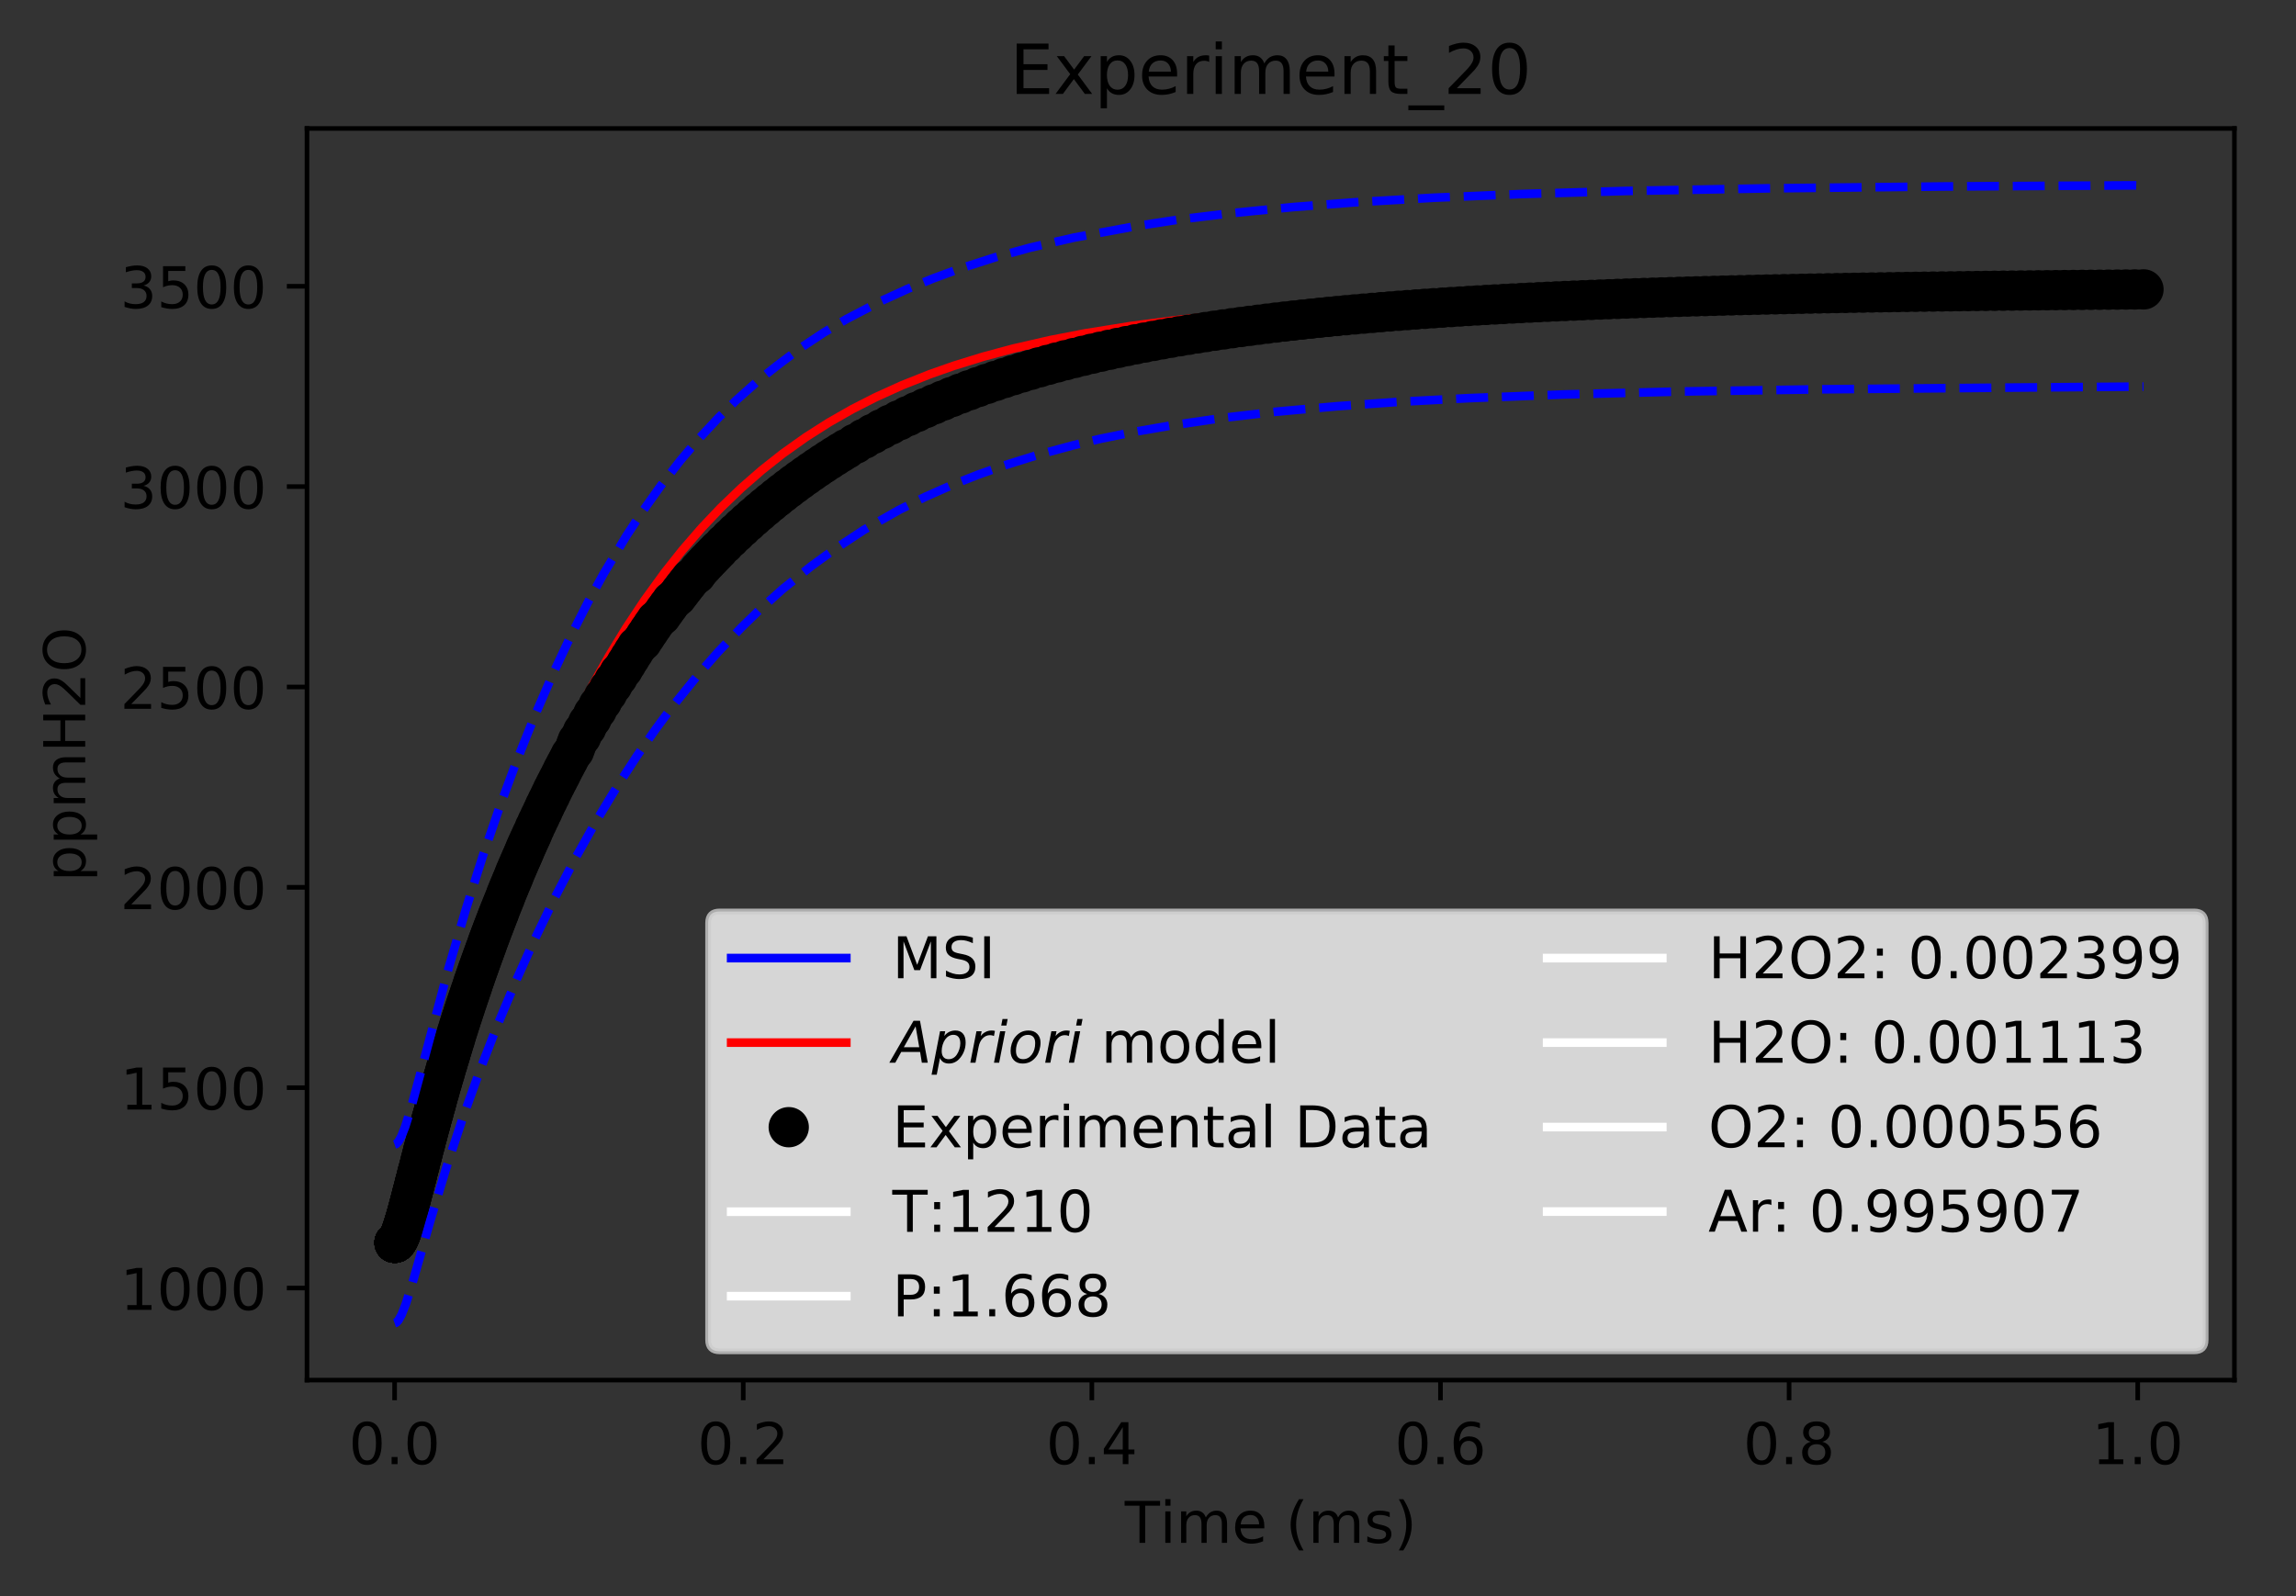 <?xml version="1.0" encoding="utf-8" standalone="no"?>
<!DOCTYPE svg PUBLIC "-//W3C//DTD SVG 1.1//EN"
  "http://www.w3.org/Graphics/SVG/1.1/DTD/svg11.dtd">
<!-- Created with matplotlib (https://matplotlib.org/) -->
<svg height="277.314pt" version="1.1" viewBox="0 0 398.828 277.314" width="398.828pt" xmlns="http://www.w3.org/2000/svg" xmlns:xlink="http://www.w3.org/1999/xlink">
 <rect x="0" y="0" width="398.828" height="277.314" fill="#333333" stroke="none"/>
 <defs>
  <style type="text/css">
*{stroke-linecap:butt;stroke-linejoin:round;}
  </style>
 </defs>
 <g id="figure_1">
  <g id="patch_1">
   <path d="M 0 277.314 
L 398.828 277.314 
L 398.828 0 
L 0 0 
z
" style="fill:none;"/>
  </g>
  <g id="axes_1">
   <g id="patch_2">
    <path d="M 53.328 239.758 
L 388.128 239.758 
L 388.128 22.318 
L 53.328 22.318 
z
" style="fill:none;"/>
   </g>
   <g id="matplotlib.axis_1">
    <g id="xtick_1">
     <g id="line2d_1">
      <defs>
       <path d="M 0 0 
L 0 3.5 
" id="mb0e6da8336" style="stroke:#000000;stroke-width:0.8;"/>
      </defs>
      <g>
       <use style="stroke:#000000;stroke-width:0.8;" x="68.546" xlink:href="#mb0e6da8336" y="239.758"/>
      </g>
     </g>
     <g id="text_1">
      <!-- 0.0 -->
      <defs>
       <path d="M 31.781 66.406 
Q 24.172 66.406 20.328 58.906 
Q 16.5 51.422 16.5 36.375 
Q 16.5 21.391 20.328 13.891 
Q 24.172 6.391 31.781 6.391 
Q 39.453 6.391 43.281 13.891 
Q 47.125 21.391 47.125 36.375 
Q 47.125 51.422 43.281 58.906 
Q 39.453 66.406 31.781 66.406 
z
M 31.781 74.219 
Q 44.047 74.219 50.516 64.516 
Q 56.984 54.828 56.984 36.375 
Q 56.984 17.969 50.516 8.266 
Q 44.047 -1.422 31.781 -1.422 
Q 19.531 -1.422 13.062 8.266 
Q 6.594 17.969 6.594 36.375 
Q 6.594 54.828 13.062 64.516 
Q 19.531 74.219 31.781 74.219 
z
" id="DejaVuSans-48"/>
       <path d="M 10.688 12.406 
L 21 12.406 
L 21 0 
L 10.688 0 
z
" id="DejaVuSans-46"/>
      </defs>
      <g transform="translate(60.595 254.357)scale(0.1 -0.1)">
       <use xlink:href="#DejaVuSans-48"/>
       <use x="63.623" xlink:href="#DejaVuSans-46"/>
       <use x="95.41" xlink:href="#DejaVuSans-48"/>
      </g>
     </g>
    </g>
    <g id="xtick_2">
     <g id="line2d_2">
      <g>
       <use style="stroke:#000000;stroke-width:0.8;" x="129.104" xlink:href="#mb0e6da8336" y="239.758"/>
      </g>
     </g>
     <g id="text_2">
      <!-- 0.2 -->
      <defs>
       <path d="M 19.188 8.297 
L 53.609 8.297 
L 53.609 0 
L 7.328 0 
L 7.328 8.297 
Q 12.938 14.109 22.625 23.891 
Q 32.328 33.688 34.812 36.531 
Q 39.547 41.844 41.422 45.531 
Q 43.312 49.219 43.312 52.781 
Q 43.312 58.594 39.234 62.25 
Q 35.156 65.922 28.609 65.922 
Q 23.969 65.922 18.812 64.312 
Q 13.672 62.703 7.812 59.422 
L 7.812 69.391 
Q 13.766 71.781 18.938 73 
Q 24.125 74.219 28.422 74.219 
Q 39.75 74.219 46.484 68.547 
Q 53.219 62.891 53.219 53.422 
Q 53.219 48.922 51.531 44.891 
Q 49.859 40.875 45.406 35.406 
Q 44.188 33.984 37.641 27.219 
Q 31.109 20.453 19.188 8.297 
z
" id="DejaVuSans-50"/>
      </defs>
      <g transform="translate(121.152 254.357)scale(0.1 -0.1)">
       <use xlink:href="#DejaVuSans-48"/>
       <use x="63.623" xlink:href="#DejaVuSans-46"/>
       <use x="95.41" xlink:href="#DejaVuSans-50"/>
      </g>
     </g>
    </g>
    <g id="xtick_3">
     <g id="line2d_3">
      <g>
       <use style="stroke:#000000;stroke-width:0.8;" x="189.661" xlink:href="#mb0e6da8336" y="239.758"/>
      </g>
     </g>
     <g id="text_3">
      <!-- 0.4 -->
      <defs>
       <path d="M 37.797 64.312 
L 12.891 25.391 
L 37.797 25.391 
z
M 35.203 72.906 
L 47.609 72.906 
L 47.609 25.391 
L 58.016 25.391 
L 58.016 17.188 
L 47.609 17.188 
L 47.609 0 
L 37.797 0 
L 37.797 17.188 
L 4.891 17.188 
L 4.891 26.703 
z
" id="DejaVuSans-52"/>
      </defs>
      <g transform="translate(181.71 254.357)scale(0.1 -0.1)">
       <use xlink:href="#DejaVuSans-48"/>
       <use x="63.623" xlink:href="#DejaVuSans-46"/>
       <use x="95.41" xlink:href="#DejaVuSans-52"/>
      </g>
     </g>
    </g>
    <g id="xtick_4">
     <g id="line2d_4">
      <g>
       <use style="stroke:#000000;stroke-width:0.8;" x="250.219" xlink:href="#mb0e6da8336" y="239.758"/>
      </g>
     </g>
     <g id="text_4">
      <!-- 0.6 -->
      <defs>
       <path d="M 33.016 40.375 
Q 26.375 40.375 22.484 35.828 
Q 18.609 31.297 18.609 23.391 
Q 18.609 15.531 22.484 10.953 
Q 26.375 6.391 33.016 6.391 
Q 39.656 6.391 43.531 10.953 
Q 47.406 15.531 47.406 23.391 
Q 47.406 31.297 43.531 35.828 
Q 39.656 40.375 33.016 40.375 
z
M 52.594 71.297 
L 52.594 62.312 
Q 48.875 64.062 45.094 64.984 
Q 41.312 65.922 37.594 65.922 
Q 27.828 65.922 22.672 59.328 
Q 17.531 52.734 16.797 39.406 
Q 19.672 43.656 24.016 45.922 
Q 28.375 48.188 33.594 48.188 
Q 44.578 48.188 50.953 41.516 
Q 57.328 34.859 57.328 23.391 
Q 57.328 12.156 50.688 5.359 
Q 44.047 -1.422 33.016 -1.422 
Q 20.359 -1.422 13.672 8.266 
Q 6.984 17.969 6.984 36.375 
Q 6.984 53.656 15.188 63.938 
Q 23.391 74.219 37.203 74.219 
Q 40.922 74.219 44.703 73.484 
Q 48.484 72.75 52.594 71.297 
z
" id="DejaVuSans-54"/>
      </defs>
      <g transform="translate(242.267 254.357)scale(0.1 -0.1)">
       <use xlink:href="#DejaVuSans-48"/>
       <use x="63.623" xlink:href="#DejaVuSans-46"/>
       <use x="95.41" xlink:href="#DejaVuSans-54"/>
      </g>
     </g>
    </g>
    <g id="xtick_5">
     <g id="line2d_5">
      <g>
       <use style="stroke:#000000;stroke-width:0.8;" x="310.777" xlink:href="#mb0e6da8336" y="239.758"/>
      </g>
     </g>
     <g id="text_5">
      <!-- 0.8 -->
      <defs>
       <path d="M 31.781 34.625 
Q 24.75 34.625 20.719 30.859 
Q 16.703 27.094 16.703 20.516 
Q 16.703 13.922 20.719 10.156 
Q 24.75 6.391 31.781 6.391 
Q 38.812 6.391 42.859 10.172 
Q 46.922 13.969 46.922 20.516 
Q 46.922 27.094 42.891 30.859 
Q 38.875 34.625 31.781 34.625 
z
M 21.922 38.812 
Q 15.578 40.375 12.031 44.719 
Q 8.5 49.078 8.5 55.328 
Q 8.5 64.062 14.719 69.141 
Q 20.953 74.219 31.781 74.219 
Q 42.672 74.219 48.875 69.141 
Q 55.078 64.062 55.078 55.328 
Q 55.078 49.078 51.531 44.719 
Q 48 40.375 41.703 38.812 
Q 48.828 37.156 52.797 32.312 
Q 56.781 27.484 56.781 20.516 
Q 56.781 9.906 50.312 4.234 
Q 43.844 -1.422 31.781 -1.422 
Q 19.734 -1.422 13.25 4.234 
Q 6.781 9.906 6.781 20.516 
Q 6.781 27.484 10.781 32.312 
Q 14.797 37.156 21.922 38.812 
z
M 18.312 54.391 
Q 18.312 48.734 21.844 45.562 
Q 25.391 42.391 31.781 42.391 
Q 38.141 42.391 41.719 45.562 
Q 45.312 48.734 45.312 54.391 
Q 45.312 60.062 41.719 63.234 
Q 38.141 66.406 31.781 66.406 
Q 25.391 66.406 21.844 63.234 
Q 18.312 60.062 18.312 54.391 
z
" id="DejaVuSans-56"/>
      </defs>
      <g transform="translate(302.825 254.357)scale(0.1 -0.1)">
       <use xlink:href="#DejaVuSans-48"/>
       <use x="63.623" xlink:href="#DejaVuSans-46"/>
       <use x="95.41" xlink:href="#DejaVuSans-56"/>
      </g>
     </g>
    </g>
    <g id="xtick_6">
     <g id="line2d_6">
      <g>
       <use style="stroke:#000000;stroke-width:0.8;" x="371.334" xlink:href="#mb0e6da8336" y="239.758"/>
      </g>
     </g>
     <g id="text_6">
      <!-- 1.0 -->
      <defs>
       <path d="M 12.406 8.297 
L 28.516 8.297 
L 28.516 63.922 
L 10.984 60.406 
L 10.984 69.391 
L 28.422 72.906 
L 38.281 72.906 
L 38.281 8.297 
L 54.391 8.297 
L 54.391 0 
L 12.406 0 
z
" id="DejaVuSans-49"/>
      </defs>
      <g transform="translate(363.383 254.357)scale(0.1 -0.1)">
       <use xlink:href="#DejaVuSans-49"/>
       <use x="63.623" xlink:href="#DejaVuSans-46"/>
       <use x="95.41" xlink:href="#DejaVuSans-48"/>
      </g>
     </g>
    </g>
    <g id="text_7">
     <!-- Time (ms) -->
     <defs>
      <path d="M -0.297 72.906 
L 61.375 72.906 
L 61.375 64.594 
L 35.5 64.594 
L 35.5 0 
L 25.594 0 
L 25.594 64.594 
L -0.297 64.594 
z
" id="DejaVuSans-84"/>
      <path d="M 9.422 54.688 
L 18.406 54.688 
L 18.406 0 
L 9.422 0 
z
M 9.422 75.984 
L 18.406 75.984 
L 18.406 64.594 
L 9.422 64.594 
z
" id="DejaVuSans-105"/>
      <path d="M 52 44.188 
Q 55.375 50.25 60.062 53.125 
Q 64.75 56 71.094 56 
Q 79.641 56 84.281 50.016 
Q 88.922 44.047 88.922 33.016 
L 88.922 0 
L 79.891 0 
L 79.891 32.719 
Q 79.891 40.578 77.094 44.375 
Q 74.312 48.188 68.609 48.188 
Q 61.625 48.188 57.562 43.547 
Q 53.516 38.922 53.516 30.906 
L 53.516 0 
L 44.484 0 
L 44.484 32.719 
Q 44.484 40.625 41.703 44.406 
Q 38.922 48.188 33.109 48.188 
Q 26.219 48.188 22.156 43.531 
Q 18.109 38.875 18.109 30.906 
L 18.109 0 
L 9.078 0 
L 9.078 54.688 
L 18.109 54.688 
L 18.109 46.188 
Q 21.188 51.219 25.484 53.609 
Q 29.781 56 35.688 56 
Q 41.656 56 45.828 52.969 
Q 50 49.953 52 44.188 
z
" id="DejaVuSans-109"/>
      <path d="M 56.203 29.594 
L 56.203 25.203 
L 14.891 25.203 
Q 15.484 15.922 20.484 11.062 
Q 25.484 6.203 34.422 6.203 
Q 39.594 6.203 44.453 7.469 
Q 49.312 8.734 54.109 11.281 
L 54.109 2.781 
Q 49.266 0.734 44.188 -0.344 
Q 39.109 -1.422 33.891 -1.422 
Q 20.797 -1.422 13.156 6.188 
Q 5.516 13.812 5.516 26.812 
Q 5.516 40.234 12.766 48.109 
Q 20.016 56 32.328 56 
Q 43.359 56 49.781 48.891 
Q 56.203 41.797 56.203 29.594 
z
M 47.219 32.234 
Q 47.125 39.594 43.094 43.984 
Q 39.062 48.391 32.422 48.391 
Q 24.906 48.391 20.391 44.141 
Q 15.875 39.891 15.188 32.172 
z
" id="DejaVuSans-101"/>
      <path id="DejaVuSans-32"/>
      <path d="M 31 75.875 
Q 24.469 64.656 21.281 53.656 
Q 18.109 42.672 18.109 31.391 
Q 18.109 20.125 21.312 9.062 
Q 24.516 -2 31 -13.188 
L 23.188 -13.188 
Q 15.875 -1.703 12.234 9.375 
Q 8.594 20.453 8.594 31.391 
Q 8.594 42.281 12.203 53.312 
Q 15.828 64.359 23.188 75.875 
z
" id="DejaVuSans-40"/>
      <path d="M 44.281 53.078 
L 44.281 44.578 
Q 40.484 46.531 36.375 47.5 
Q 32.281 48.484 27.875 48.484 
Q 21.188 48.484 17.844 46.438 
Q 14.5 44.391 14.5 40.281 
Q 14.5 37.156 16.891 35.375 
Q 19.281 33.594 26.516 31.984 
L 29.594 31.297 
Q 39.156 29.25 43.188 25.516 
Q 47.219 21.781 47.219 15.094 
Q 47.219 7.469 41.188 3.016 
Q 35.156 -1.422 24.609 -1.422 
Q 20.219 -1.422 15.453 -0.562 
Q 10.688 0.297 5.422 2 
L 5.422 11.281 
Q 10.406 8.688 15.234 7.391 
Q 20.062 6.109 24.812 6.109 
Q 31.156 6.109 34.562 8.281 
Q 37.984 10.453 37.984 14.406 
Q 37.984 18.062 35.516 20.016 
Q 33.062 21.969 24.703 23.781 
L 21.578 24.516 
Q 13.234 26.266 9.516 29.906 
Q 5.812 33.547 5.812 39.891 
Q 5.812 47.609 11.281 51.797 
Q 16.75 56 26.812 56 
Q 31.781 56 36.172 55.266 
Q 40.578 54.547 44.281 53.078 
z
" id="DejaVuSans-115"/>
      <path d="M 8.016 75.875 
L 15.828 75.875 
Q 23.141 64.359 26.781 53.312 
Q 30.422 42.281 30.422 31.391 
Q 30.422 20.453 26.781 9.375 
Q 23.141 -1.703 15.828 -13.188 
L 8.016 -13.188 
Q 14.5 -2 17.703 9.062 
Q 20.906 20.125 20.906 31.391 
Q 20.906 42.672 17.703 53.656 
Q 14.5 64.656 8.016 75.875 
z
" id="DejaVuSans-41"/>
     </defs>
     <g transform="translate(195.375 268.035)scale(0.1 -0.1)">
      <use xlink:href="#DejaVuSans-84"/>
      <use x="61.037" xlink:href="#DejaVuSans-105"/>
      <use x="88.82" xlink:href="#DejaVuSans-109"/>
      <use x="186.232" xlink:href="#DejaVuSans-101"/>
      <use x="247.756" xlink:href="#DejaVuSans-32"/>
      <use x="279.543" xlink:href="#DejaVuSans-40"/>
      <use x="318.557" xlink:href="#DejaVuSans-109"/>
      <use x="415.969" xlink:href="#DejaVuSans-115"/>
      <use x="468.068" xlink:href="#DejaVuSans-41"/>
     </g>
    </g>
   </g>
   <g id="matplotlib.axis_2">
    <g id="ytick_1">
     <g id="line2d_7">
      <defs>
       <path d="M 0 0 
L -3.5 0 
" id="mf88d170935" style="stroke:#000000;stroke-width:0.8;"/>
      </defs>
      <g>
       <use style="stroke:#000000;stroke-width:0.8;" x="53.328" xlink:href="#mf88d170935" y="223.761"/>
      </g>
     </g>
     <g id="text_8">
      <!-- 1000 -->
      <g transform="translate(20.878 227.56)scale(0.1 -0.1)">
       <use xlink:href="#DejaVuSans-49"/>
       <use x="63.623" xlink:href="#DejaVuSans-48"/>
       <use x="127.246" xlink:href="#DejaVuSans-48"/>
       <use x="190.869" xlink:href="#DejaVuSans-48"/>
      </g>
     </g>
    </g>
    <g id="ytick_2">
     <g id="line2d_8">
      <g>
       <use style="stroke:#000000;stroke-width:0.8;" x="53.328" xlink:href="#mf88d170935" y="188.955"/>
      </g>
     </g>
     <g id="text_9">
      <!-- 1500 -->
      <defs>
       <path d="M 10.797 72.906 
L 49.516 72.906 
L 49.516 64.594 
L 19.828 64.594 
L 19.828 46.734 
Q 21.969 47.469 24.109 47.828 
Q 26.266 48.188 28.422 48.188 
Q 40.625 48.188 47.75 41.5 
Q 54.891 34.812 54.891 23.391 
Q 54.891 11.625 47.562 5.094 
Q 40.234 -1.422 26.906 -1.422 
Q 22.312 -1.422 17.547 -0.641 
Q 12.797 0.141 7.719 1.703 
L 7.719 11.625 
Q 12.109 9.234 16.797 8.062 
Q 21.484 6.891 26.703 6.891 
Q 35.156 6.891 40.078 11.328 
Q 45.016 15.766 45.016 23.391 
Q 45.016 31 40.078 35.438 
Q 35.156 39.891 26.703 39.891 
Q 22.75 39.891 18.812 39.016 
Q 14.891 38.141 10.797 36.281 
z
" id="DejaVuSans-53"/>
      </defs>
      <g transform="translate(20.878 192.754)scale(0.1 -0.1)">
       <use xlink:href="#DejaVuSans-49"/>
       <use x="63.623" xlink:href="#DejaVuSans-53"/>
       <use x="127.246" xlink:href="#DejaVuSans-48"/>
       <use x="190.869" xlink:href="#DejaVuSans-48"/>
      </g>
     </g>
    </g>
    <g id="ytick_3">
     <g id="line2d_9">
      <g>
       <use style="stroke:#000000;stroke-width:0.8;" x="53.328" xlink:href="#mf88d170935" y="154.149"/>
      </g>
     </g>
     <g id="text_10">
      <!-- 2000 -->
      <g transform="translate(20.878 157.948)scale(0.1 -0.1)">
       <use xlink:href="#DejaVuSans-50"/>
       <use x="63.623" xlink:href="#DejaVuSans-48"/>
       <use x="127.246" xlink:href="#DejaVuSans-48"/>
       <use x="190.869" xlink:href="#DejaVuSans-48"/>
      </g>
     </g>
    </g>
    <g id="ytick_4">
     <g id="line2d_10">
      <g>
       <use style="stroke:#000000;stroke-width:0.8;" x="53.328" xlink:href="#mf88d170935" y="119.343"/>
      </g>
     </g>
     <g id="text_11">
      <!-- 2500 -->
      <g transform="translate(20.878 123.142)scale(0.1 -0.1)">
       <use xlink:href="#DejaVuSans-50"/>
       <use x="63.623" xlink:href="#DejaVuSans-53"/>
       <use x="127.246" xlink:href="#DejaVuSans-48"/>
       <use x="190.869" xlink:href="#DejaVuSans-48"/>
      </g>
     </g>
    </g>
    <g id="ytick_5">
     <g id="line2d_11">
      <g>
       <use style="stroke:#000000;stroke-width:0.8;" x="53.328" xlink:href="#mf88d170935" y="84.537"/>
      </g>
     </g>
     <g id="text_12">
      <!-- 3000 -->
      <defs>
       <path d="M 40.578 39.312 
Q 47.656 37.797 51.625 33 
Q 55.609 28.219 55.609 21.188 
Q 55.609 10.406 48.188 4.484 
Q 40.766 -1.422 27.094 -1.422 
Q 22.516 -1.422 17.656 -0.516 
Q 12.797 0.391 7.625 2.203 
L 7.625 11.719 
Q 11.719 9.328 16.594 8.109 
Q 21.484 6.891 26.812 6.891 
Q 36.078 6.891 40.938 10.547 
Q 45.797 14.203 45.797 21.188 
Q 45.797 27.641 41.281 31.266 
Q 36.766 34.906 28.719 34.906 
L 20.219 34.906 
L 20.219 43.016 
L 29.109 43.016 
Q 36.375 43.016 40.234 45.922 
Q 44.094 48.828 44.094 54.297 
Q 44.094 59.906 40.109 62.906 
Q 36.141 65.922 28.719 65.922 
Q 24.656 65.922 20.016 65.031 
Q 15.375 64.156 9.812 62.312 
L 9.812 71.094 
Q 15.438 72.656 20.344 73.438 
Q 25.25 74.219 29.594 74.219 
Q 40.828 74.219 47.359 69.109 
Q 53.906 64.016 53.906 55.328 
Q 53.906 49.266 50.438 45.094 
Q 46.969 40.922 40.578 39.312 
z
" id="DejaVuSans-51"/>
      </defs>
      <g transform="translate(20.878 88.336)scale(0.1 -0.1)">
       <use xlink:href="#DejaVuSans-51"/>
       <use x="63.623" xlink:href="#DejaVuSans-48"/>
       <use x="127.246" xlink:href="#DejaVuSans-48"/>
       <use x="190.869" xlink:href="#DejaVuSans-48"/>
      </g>
     </g>
    </g>
    <g id="ytick_6">
     <g id="line2d_12">
      <g>
       <use style="stroke:#000000;stroke-width:0.8;" x="53.328" xlink:href="#mf88d170935" y="49.731"/>
      </g>
     </g>
     <g id="text_13">
      <!-- 3500 -->
      <g transform="translate(20.878 53.53)scale(0.1 -0.1)">
       <use xlink:href="#DejaVuSans-51"/>
       <use x="63.623" xlink:href="#DejaVuSans-53"/>
       <use x="127.246" xlink:href="#DejaVuSans-48"/>
       <use x="190.869" xlink:href="#DejaVuSans-48"/>
      </g>
     </g>
    </g>
    <g id="text_14">
     <!-- ppmH2O -->
     <defs>
      <path d="M 18.109 8.203 
L 18.109 -20.797 
L 9.078 -20.797 
L 9.078 54.688 
L 18.109 54.688 
L 18.109 46.391 
Q 20.953 51.266 25.266 53.625 
Q 29.594 56 35.594 56 
Q 45.562 56 51.781 48.094 
Q 58.016 40.188 58.016 27.297 
Q 58.016 14.406 51.781 6.484 
Q 45.562 -1.422 35.594 -1.422 
Q 29.594 -1.422 25.266 0.953 
Q 20.953 3.328 18.109 8.203 
z
M 48.688 27.297 
Q 48.688 37.203 44.609 42.844 
Q 40.531 48.484 33.406 48.484 
Q 26.266 48.484 22.188 42.844 
Q 18.109 37.203 18.109 27.297 
Q 18.109 17.391 22.188 11.75 
Q 26.266 6.109 33.406 6.109 
Q 40.531 6.109 44.609 11.75 
Q 48.688 17.391 48.688 27.297 
z
" id="DejaVuSans-112"/>
      <path d="M 9.812 72.906 
L 19.672 72.906 
L 19.672 43.016 
L 55.516 43.016 
L 55.516 72.906 
L 65.375 72.906 
L 65.375 0 
L 55.516 0 
L 55.516 34.719 
L 19.672 34.719 
L 19.672 0 
L 9.812 0 
z
" id="DejaVuSans-72"/>
      <path d="M 39.406 66.219 
Q 28.656 66.219 22.328 58.203 
Q 16.016 50.203 16.016 36.375 
Q 16.016 22.609 22.328 14.594 
Q 28.656 6.594 39.406 6.594 
Q 50.141 6.594 56.422 14.594 
Q 62.703 22.609 62.703 36.375 
Q 62.703 50.203 56.422 58.203 
Q 50.141 66.219 39.406 66.219 
z
M 39.406 74.219 
Q 54.734 74.219 63.906 63.938 
Q 73.094 53.656 73.094 36.375 
Q 73.094 19.141 63.906 8.859 
Q 54.734 -1.422 39.406 -1.422 
Q 24.031 -1.422 14.812 8.828 
Q 5.609 19.094 5.609 36.375 
Q 5.609 53.656 14.812 63.938 
Q 24.031 74.219 39.406 74.219 
z
" id="DejaVuSans-79"/>
     </defs>
     <g transform="translate(14.798 153.134)rotate(-90)scale(0.1 -0.1)">
      <use xlink:href="#DejaVuSans-112"/>
      <use x="63.477" xlink:href="#DejaVuSans-112"/>
      <use x="126.953" xlink:href="#DejaVuSans-109"/>
      <use x="224.365" xlink:href="#DejaVuSans-72"/>
      <use x="299.561" xlink:href="#DejaVuSans-50"/>
      <use x="363.184" xlink:href="#DejaVuSans-79"/>
     </g>
    </g>
   </g>
   <g id="line2d_13">
    <path clip-path="url(#p64b5a64a2a)" d="M 68.546 215.893 
L 68.836 215.789 
L 69.197 215.405 
L 69.716 214.464 
L 70.411 212.692 
L 71.457 209.347 
L 73.57 201.656 
L 77.048 189.163 
L 79.888 179.823 
L 82.802 170.992 
L 85.716 162.816 
L 88.783 154.829 
L 91.851 147.411 
L 95.094 140.129 
L 98.196 133.663 
L 101.297 127.648 
L 104.771 121.408 
L 107.782 116.396 
L 111.415 110.803 
L 114.845 105.946 
L 118.385 101.333 
L 121.951 97.066 
L 125.215 93.471 
L 128.94 89.7 
L 132.68 86.244 
L 136.606 82.942 
L 140.251 80.149 
L 143.895 77.597 
L 147.54 75.264 
L 152.4 72.465 
L 157.236 69.996 
L 161.702 67.965 
L 166.65 65.964 
L 171.429 64.251 
L 177.465 62.359 
L 181.93 61.131 
L 188.503 59.554 
L 194.215 58.376 
L 200.522 57.254 
L 208.931 56.003 
L 217.341 54.983 
L 227.852 53.966 
L 238.363 53.175 
L 250.977 52.45 
L 265.693 51.832 
L 284.614 51.285 
L 307.739 50.86 
L 339.273 50.526 
L 372.91 50.332 
L 372.91 50.332 
" style="fill:none;stroke:#0000ff;stroke-linecap:square;stroke-width:1.5;"/>
   </g>
   <g id="line2d_14">
    <path clip-path="url(#p64b5a64a2a)" d="M 68.546 215.893 
L 68.889 215.789 
L 69.295 215.421 
L 69.777 214.692 
L 70.435 213.276 
L 71.29 210.876 
L 72.442 206.961 
L 74.439 199.261 
L 78.889 182 
L 81.593 172.476 
L 84.38 163.486 
L 87.094 155.443 
L 89.855 147.891 
L 92.98 140.028 
L 96.105 132.816 
L 99.303 126.042 
L 102.523 119.786 
L 105.79 113.968 
L 108.756 109.11 
L 111.956 104.286 
L 115.456 99.465 
L 118.503 95.621 
L 121.899 91.697 
L 125.206 88.207 
L 128.782 84.772 
L 132.357 81.656 
L 135.932 78.831 
L 139.962 75.962 
L 143.992 73.394 
L 148.021 71.095 
L 152.051 69.037 
L 156.658 66.948 
L 161.484 65.025 
L 165.69 63.545 
L 170.834 61.953 
L 175.978 60.57 
L 182.408 59.093 
L 188.474 57.917 
L 196.561 56.62 
L 204.648 55.576 
L 212.736 54.733 
L 222.845 53.902 
L 234.976 53.151 
L 249.129 52.518 
L 267.241 51.966 
L 289.309 51.534 
L 320.585 51.173 
L 366.579 50.891 
L 372.098 50.869 
L 372.098 50.869 
" style="fill:none;stroke:#ff0000;stroke-linecap:square;stroke-width:1.5;"/>
   </g>
   <g id="line2d_15">
    <defs>
     <path d="M 0 3 
C 0.796 3 1.559 2.684 2.121 2.121 
C 2.684 1.559 3 0.796 3 0 
C 3 -0.796 2.684 -1.559 2.121 -2.121 
C 1.559 -2.684 0.796 -3 0 -3 
C -0.796 -3 -1.559 -2.684 -2.121 -2.121 
C -2.684 -1.559 -3 -0.796 -3 0 
C -3 0.796 -2.684 1.559 -2.121 2.121 
C -1.559 2.684 -0.796 3 0 3 
z
" id="m98da4ca993" style="stroke:#000000;"/>
    </defs>
    <g clip-path="url(#p64b5a64a2a)">
     <use style="stroke:#000000;" x="68.546" xlink:href="#m98da4ca993" y="215.893"/>
     <use style="stroke:#000000;" x="68.546" xlink:href="#m98da4ca993" y="215.893"/>
     <use style="stroke:#000000;" x="68.546" xlink:href="#m98da4ca993" y="215.893"/>
     <use style="stroke:#000000;" x="68.546" xlink:href="#m98da4ca993" y="215.893"/>
     <use style="stroke:#000000;" x="68.546" xlink:href="#m98da4ca993" y="215.893"/>
     <use style="stroke:#000000;" x="68.546" xlink:href="#m98da4ca993" y="215.893"/>
     <use style="stroke:#000000;" x="68.546" xlink:href="#m98da4ca993" y="215.893"/>
     <use style="stroke:#000000;" x="68.546" xlink:href="#m98da4ca993" y="215.893"/>
     <use style="stroke:#000000;" x="68.547" xlink:href="#m98da4ca993" y="215.893"/>
     <use style="stroke:#000000;" x="68.547" xlink:href="#m98da4ca993" y="215.893"/>
     <use style="stroke:#000000;" x="68.547" xlink:href="#m98da4ca993" y="215.893"/>
     <use style="stroke:#000000;" x="68.548" xlink:href="#m98da4ca993" y="215.893"/>
     <use style="stroke:#000000;" x="68.548" xlink:href="#m98da4ca993" y="215.893"/>
     <use style="stroke:#000000;" x="68.549" xlink:href="#m98da4ca993" y="215.893"/>
     <use style="stroke:#000000;" x="68.549" xlink:href="#m98da4ca993" y="215.893"/>
     <use style="stroke:#000000;" x="68.55" xlink:href="#m98da4ca993" y="215.893"/>
     <use style="stroke:#000000;" x="68.551" xlink:href="#m98da4ca993" y="215.893"/>
     <use style="stroke:#000000;" x="68.551" xlink:href="#m98da4ca993" y="215.893"/>
     <use style="stroke:#000000;" x="68.552" xlink:href="#m98da4ca993" y="215.893"/>
     <use style="stroke:#000000;" x="68.553" xlink:href="#m98da4ca993" y="215.893"/>
     <use style="stroke:#000000;" x="68.555" xlink:href="#m98da4ca993" y="215.893"/>
     <use style="stroke:#000000;" x="68.556" xlink:href="#m98da4ca993" y="215.893"/>
     <use style="stroke:#000000;" x="68.558" xlink:href="#m98da4ca993" y="215.893"/>
     <use style="stroke:#000000;" x="68.562" xlink:href="#m98da4ca993" y="215.893"/>
     <use style="stroke:#000000;" x="68.567" xlink:href="#m98da4ca993" y="215.892"/>
     <use style="stroke:#000000;" x="68.572" xlink:href="#m98da4ca993" y="215.892"/>
     <use style="stroke:#000000;" x="68.576" xlink:href="#m98da4ca993" y="215.891"/>
     <use style="stroke:#000000;" x="68.581" xlink:href="#m98da4ca993" y="215.891"/>
     <use style="stroke:#000000;" x="68.586" xlink:href="#m98da4ca993" y="215.89"/>
     <use style="stroke:#000000;" x="68.591" xlink:href="#m98da4ca993" y="215.889"/>
     <use style="stroke:#000000;" x="68.596" xlink:href="#m98da4ca993" y="215.888"/>
     <use style="stroke:#000000;" x="68.602" xlink:href="#m98da4ca993" y="215.887"/>
     <use style="stroke:#000000;" x="68.607" xlink:href="#m98da4ca993" y="215.886"/>
     <use style="stroke:#000000;" x="68.613" xlink:href="#m98da4ca993" y="215.885"/>
     <use style="stroke:#000000;" x="68.622" xlink:href="#m98da4ca993" y="215.882"/>
     <use style="stroke:#000000;" x="68.638" xlink:href="#m98da4ca993" y="215.877"/>
     <use style="stroke:#000000;" x="68.654" xlink:href="#m98da4ca993" y="215.871"/>
     <use style="stroke:#000000;" x="68.671" xlink:href="#m98da4ca993" y="215.864"/>
     <use style="stroke:#000000;" x="68.687" xlink:href="#m98da4ca993" y="215.856"/>
     <use style="stroke:#000000;" x="68.703" xlink:href="#m98da4ca993" y="215.848"/>
     <use style="stroke:#000000;" x="68.72" xlink:href="#m98da4ca993" y="215.838"/>
     <use style="stroke:#000000;" x="68.736" xlink:href="#m98da4ca993" y="215.828"/>
     <use style="stroke:#000000;" x="68.752" xlink:href="#m98da4ca993" y="215.816"/>
     <use style="stroke:#000000;" x="68.768" xlink:href="#m98da4ca993" y="215.804"/>
     <use style="stroke:#000000;" x="68.793" xlink:href="#m98da4ca993" y="215.784"/>
     <use style="stroke:#000000;" x="68.817" xlink:href="#m98da4ca993" y="215.762"/>
     <use style="stroke:#000000;" x="68.842" xlink:href="#m98da4ca993" y="215.739"/>
     <use style="stroke:#000000;" x="68.867" xlink:href="#m98da4ca993" y="215.714"/>
     <use style="stroke:#000000;" x="68.891" xlink:href="#m98da4ca993" y="215.687"/>
     <use style="stroke:#000000;" x="68.916" xlink:href="#m98da4ca993" y="215.658"/>
     <use style="stroke:#000000;" x="68.952" xlink:href="#m98da4ca993" y="215.611"/>
     <use style="stroke:#000000;" x="68.991" xlink:href="#m98da4ca993" y="215.559"/>
     <use style="stroke:#000000;" x="69.028" xlink:href="#m98da4ca993" y="215.504"/>
     <use style="stroke:#000000;" x="69.067" xlink:href="#m98da4ca993" y="215.446"/>
     <use style="stroke:#000000;" x="69.103" xlink:href="#m98da4ca993" y="215.384"/>
     <use style="stroke:#000000;" x="69.14" xlink:href="#m98da4ca993" y="215.319"/>
     <use style="stroke:#000000;" x="69.179" xlink:href="#m98da4ca993" y="215.25"/>
     <use style="stroke:#000000;" x="69.215" xlink:href="#m98da4ca993" y="215.178"/>
     <use style="stroke:#000000;" x="69.255" xlink:href="#m98da4ca993" y="215.104"/>
     <use style="stroke:#000000;" x="69.291" xlink:href="#m98da4ca993" y="215.027"/>
     <use style="stroke:#000000;" x="69.331" xlink:href="#m98da4ca993" y="214.947"/>
     <use style="stroke:#000000;" x="69.367" xlink:href="#m98da4ca993" y="214.863"/>
     <use style="stroke:#000000;" x="69.406" xlink:href="#m98da4ca993" y="214.778"/>
     <use style="stroke:#000000;" x="69.443" xlink:href="#m98da4ca993" y="214.69"/>
     <use style="stroke:#000000;" x="69.479" xlink:href="#m98da4ca993" y="214.599"/>
     <use style="stroke:#000000;" x="69.518" xlink:href="#m98da4ca993" y="214.507"/>
     <use style="stroke:#000000;" x="69.555" xlink:href="#m98da4ca993" y="214.411"/>
     <use style="stroke:#000000;" x="69.594" xlink:href="#m98da4ca993" y="214.314"/>
     <use style="stroke:#000000;" x="69.63" xlink:href="#m98da4ca993" y="214.214"/>
     <use style="stroke:#000000;" x="69.67" xlink:href="#m98da4ca993" y="214.113"/>
     <use style="stroke:#000000;" x="69.706" xlink:href="#m98da4ca993" y="214.01"/>
     <use style="stroke:#000000;" x="69.745" xlink:href="#m98da4ca993" y="213.904"/>
     <use style="stroke:#000000;" x="69.782" xlink:href="#m98da4ca993" y="213.797"/>
     <use style="stroke:#000000;" x="69.818" xlink:href="#m98da4ca993" y="213.688"/>
     <use style="stroke:#000000;" x="69.857" xlink:href="#m98da4ca993" y="213.577"/>
     <use style="stroke:#000000;" x="69.894" xlink:href="#m98da4ca993" y="213.465"/>
     <use style="stroke:#000000;" x="69.933" xlink:href="#m98da4ca993" y="213.351"/>
     <use style="stroke:#000000;" x="69.969" xlink:href="#m98da4ca993" y="213.236"/>
     <use style="stroke:#000000;" x="70.009" xlink:href="#m98da4ca993" y="213.119"/>
     <use style="stroke:#000000;" x="70.045" xlink:href="#m98da4ca993" y="213"/>
     <use style="stroke:#000000;" x="70.084" xlink:href="#m98da4ca993" y="212.881"/>
     <use style="stroke:#000000;" x="70.121" xlink:href="#m98da4ca993" y="212.76"/>
     <use style="stroke:#000000;" x="70.16" xlink:href="#m98da4ca993" y="212.638"/>
     <use style="stroke:#000000;" x="70.197" xlink:href="#m98da4ca993" y="212.514"/>
     <use style="stroke:#000000;" x="70.233" xlink:href="#m98da4ca993" y="212.39"/>
     <use style="stroke:#000000;" x="70.272" xlink:href="#m98da4ca993" y="212.264"/>
     <use style="stroke:#000000;" x="70.309" xlink:href="#m98da4ca993" y="212.137"/>
     <use style="stroke:#000000;" x="70.366" xlink:href="#m98da4ca993" y="211.944"/>
     <use style="stroke:#000000;" x="70.424" xlink:href="#m98da4ca993" y="211.749"/>
     <use style="stroke:#000000;" x="70.481" xlink:href="#m98da4ca993" y="211.552"/>
     <use style="stroke:#000000;" x="70.536" xlink:href="#m98da4ca993" y="211.352"/>
     <use style="stroke:#000000;" x="70.593" xlink:href="#m98da4ca993" y="211.151"/>
     <use style="stroke:#000000;" x="70.651" xlink:href="#m98da4ca993" y="210.948"/>
     <use style="stroke:#000000;" x="70.708" xlink:href="#m98da4ca993" y="210.743"/>
     <use style="stroke:#000000;" x="70.763" xlink:href="#m98da4ca993" y="210.537"/>
     <use style="stroke:#000000;" x="70.82" xlink:href="#m98da4ca993" y="210.33"/>
     <use style="stroke:#000000;" x="70.878" xlink:href="#m98da4ca993" y="210.121"/>
     <use style="stroke:#000000;" x="70.935" xlink:href="#m98da4ca993" y="209.911"/>
     <use style="stroke:#000000;" x="70.99" xlink:href="#m98da4ca993" y="209.7"/>
     <use style="stroke:#000000;" x="71.047" xlink:href="#m98da4ca993" y="209.488"/>
     <use style="stroke:#000000;" x="71.105" xlink:href="#m98da4ca993" y="209.275"/>
     <use style="stroke:#000000;" x="71.162" xlink:href="#m98da4ca993" y="209.06"/>
     <use style="stroke:#000000;" x="71.217" xlink:href="#m98da4ca993" y="208.845"/>
     <use style="stroke:#000000;" x="71.274" xlink:href="#m98da4ca993" y="208.629"/>
     <use style="stroke:#000000;" x="71.332" xlink:href="#m98da4ca993" y="208.413"/>
     <use style="stroke:#000000;" x="71.389" xlink:href="#m98da4ca993" y="208.195"/>
     <use style="stroke:#000000;" x="71.444" xlink:href="#m98da4ca993" y="207.977"/>
     <use style="stroke:#000000;" x="71.502" xlink:href="#m98da4ca993" y="207.759"/>
     <use style="stroke:#000000;" x="71.559" xlink:href="#m98da4ca993" y="207.54"/>
     <use style="stroke:#000000;" x="71.604" xlink:href="#m98da4ca993" y="207.321"/>
     <use style="stroke:#000000;" x="71.665" xlink:href="#m98da4ca993" y="207.101"/>
     <use style="stroke:#000000;" x="71.726" xlink:href="#m98da4ca993" y="206.881"/>
     <use style="stroke:#000000;" x="71.786" xlink:href="#m98da4ca993" y="206.66"/>
     <use style="stroke:#000000;" x="71.847" xlink:href="#m98da4ca993" y="206.439"/>
     <use style="stroke:#000000;" x="71.907" xlink:href="#m98da4ca993" y="206.218"/>
     <use style="stroke:#000000;" x="71.968" xlink:href="#m98da4ca993" y="205.997"/>
     <use style="stroke:#000000;" x="71.998" xlink:href="#m98da4ca993" y="205.775"/>
     <use style="stroke:#000000;" x="72.059" xlink:href="#m98da4ca993" y="205.554"/>
     <use style="stroke:#000000;" x="72.119" xlink:href="#m98da4ca993" y="205.332"/>
     <use style="stroke:#000000;" x="72.18" xlink:href="#m98da4ca993" y="205.11"/>
     <use style="stroke:#000000;" x="72.24" xlink:href="#m98da4ca993" y="204.889"/>
     <use style="stroke:#000000;" x="72.301" xlink:href="#m98da4ca993" y="204.667"/>
     <use style="stroke:#000000;" x="72.361" xlink:href="#m98da4ca993" y="204.445"/>
     <use style="stroke:#000000;" x="72.422" xlink:href="#m98da4ca993" y="204.224"/>
     <use style="stroke:#000000;" x="72.452" xlink:href="#m98da4ca993" y="204.002"/>
     <use style="stroke:#000000;" x="72.513" xlink:href="#m98da4ca993" y="203.78"/>
     <use style="stroke:#000000;" x="72.573" xlink:href="#m98da4ca993" y="203.558"/>
     <use style="stroke:#000000;" x="72.664" xlink:href="#m98da4ca993" y="203.225"/>
     <use style="stroke:#000000;" x="72.755" xlink:href="#m98da4ca993" y="202.892"/>
     <use style="stroke:#000000;" x="72.846" xlink:href="#m98da4ca993" y="202.56"/>
     <use style="stroke:#000000;" x="72.937" xlink:href="#m98da4ca993" y="202.227"/>
     <use style="stroke:#000000;" x="72.997" xlink:href="#m98da4ca993" y="201.896"/>
     <use style="stroke:#000000;" x="73.088" xlink:href="#m98da4ca993" y="201.564"/>
     <use style="stroke:#000000;" x="73.179" xlink:href="#m98da4ca993" y="201.234"/>
     <use style="stroke:#000000;" x="73.27" xlink:href="#m98da4ca993" y="200.904"/>
     <use style="stroke:#000000;" x="73.361" xlink:href="#m98da4ca993" y="200.574"/>
     <use style="stroke:#000000;" x="73.421" xlink:href="#m98da4ca993" y="200.245"/>
     <use style="stroke:#000000;" x="73.512" xlink:href="#m98da4ca993" y="199.917"/>
     <use style="stroke:#000000;" x="73.603" xlink:href="#m98da4ca993" y="199.59"/>
     <use style="stroke:#000000;" x="73.694" xlink:href="#m98da4ca993" y="199.262"/>
     <use style="stroke:#000000;" x="73.785" xlink:href="#m98da4ca993" y="198.937"/>
     <use style="stroke:#000000;" x="73.875" xlink:href="#m98da4ca993" y="198.611"/>
     <use style="stroke:#000000;" x="73.936" xlink:href="#m98da4ca993" y="198.286"/>
     <use style="stroke:#000000;" x="74.027" xlink:href="#m98da4ca993" y="197.963"/>
     <use style="stroke:#000000;" x="74.118" xlink:href="#m98da4ca993" y="197.64"/>
     <use style="stroke:#000000;" x="74.208" xlink:href="#m98da4ca993" y="197.318"/>
     <use style="stroke:#000000;" x="74.299" xlink:href="#m98da4ca993" y="196.996"/>
     <use style="stroke:#000000;" x="74.36" xlink:href="#m98da4ca993" y="196.676"/>
     <use style="stroke:#000000;" x="74.451" xlink:href="#m98da4ca993" y="196.357"/>
     <use style="stroke:#000000;" x="74.542" xlink:href="#m98da4ca993" y="196.038"/>
     <use style="stroke:#000000;" x="74.632" xlink:href="#m98da4ca993" y="195.72"/>
     <use style="stroke:#000000;" x="74.723" xlink:href="#m98da4ca993" y="195.402"/>
     <use style="stroke:#000000;" x="74.814" xlink:href="#m98da4ca993" y="195.086"/>
     <use style="stroke:#000000;" x="74.875" xlink:href="#m98da4ca993" y="194.771"/>
     <use style="stroke:#000000;" x="74.965" xlink:href="#m98da4ca993" y="194.456"/>
     <use style="stroke:#000000;" x="75.056" xlink:href="#m98da4ca993" y="194.143"/>
     <use style="stroke:#000000;" x="75.147" xlink:href="#m98da4ca993" y="193.831"/>
     <use style="stroke:#000000;" x="75.238" xlink:href="#m98da4ca993" y="193.519"/>
     <use style="stroke:#000000;" x="75.329" xlink:href="#m98da4ca993" y="193.207"/>
     <use style="stroke:#000000;" x="75.389" xlink:href="#m98da4ca993" y="192.898"/>
     <use style="stroke:#000000;" x="75.48" xlink:href="#m98da4ca993" y="192.588"/>
     <use style="stroke:#000000;" x="75.571" xlink:href="#m98da4ca993" y="192.28"/>
     <use style="stroke:#000000;" x="75.662" xlink:href="#m98da4ca993" y="191.973"/>
     <use style="stroke:#000000;" x="75.753" xlink:href="#m98da4ca993" y="191.666"/>
     <use style="stroke:#000000;" x="75.813" xlink:href="#m98da4ca993" y="191.36"/>
     <use style="stroke:#000000;" x="75.904" xlink:href="#m98da4ca993" y="191.055"/>
     <use style="stroke:#000000;" x="75.995" xlink:href="#m98da4ca993" y="190.752"/>
     <use style="stroke:#000000;" x="76.116" xlink:href="#m98da4ca993" y="190.293"/>
     <use style="stroke:#000000;" x="76.267" xlink:href="#m98da4ca993" y="189.835"/>
     <use style="stroke:#000000;" x="76.389" xlink:href="#m98da4ca993" y="189.381"/>
     <use style="stroke:#000000;" x="76.51" xlink:href="#m98da4ca993" y="188.928"/>
     <use style="stroke:#000000;" x="76.631" xlink:href="#m98da4ca993" y="188.477"/>
     <use style="stroke:#000000;" x="76.782" xlink:href="#m98da4ca993" y="188.028"/>
     <use style="stroke:#000000;" x="76.903" xlink:href="#m98da4ca993" y="187.58"/>
     <use style="stroke:#000000;" x="77.024" xlink:href="#m98da4ca993" y="187.135"/>
     <use style="stroke:#000000;" x="77.176" xlink:href="#m98da4ca993" y="186.692"/>
     <use style="stroke:#000000;" x="77.297" xlink:href="#m98da4ca993" y="186.25"/>
     <use style="stroke:#000000;" x="77.418" xlink:href="#m98da4ca993" y="185.811"/>
     <use style="stroke:#000000;" x="77.539" xlink:href="#m98da4ca993" y="185.373"/>
     <use style="stroke:#000000;" x="77.69" xlink:href="#m98da4ca993" y="184.938"/>
     <use style="stroke:#000000;" x="77.812" xlink:href="#m98da4ca993" y="184.504"/>
     <use style="stroke:#000000;" x="77.933" xlink:href="#m98da4ca993" y="184.072"/>
     <use style="stroke:#000000;" x="78.084" xlink:href="#m98da4ca993" y="183.641"/>
     <use style="stroke:#000000;" x="78.205" xlink:href="#m98da4ca993" y="183.213"/>
     <use style="stroke:#000000;" x="78.326" xlink:href="#m98da4ca993" y="182.787"/>
     <use style="stroke:#000000;" x="78.447" xlink:href="#m98da4ca993" y="182.362"/>
     <use style="stroke:#000000;" x="78.599" xlink:href="#m98da4ca993" y="181.939"/>
     <use style="stroke:#000000;" x="78.781" xlink:href="#m98da4ca993" y="181.302"/>
     <use style="stroke:#000000;" x="78.992" xlink:href="#m98da4ca993" y="180.67"/>
     <use style="stroke:#000000;" x="79.174" xlink:href="#m98da4ca993" y="180.042"/>
     <use style="stroke:#000000;" x="79.356" xlink:href="#m98da4ca993" y="179.418"/>
     <use style="stroke:#000000;" x="79.568" xlink:href="#m98da4ca993" y="178.797"/>
     <use style="stroke:#000000;" x="79.749" xlink:href="#m98da4ca993" y="178.18"/>
     <use style="stroke:#000000;" x="79.961" xlink:href="#m98da4ca993" y="177.568"/>
     <use style="stroke:#000000;" x="80.143" xlink:href="#m98da4ca993" y="176.959"/>
     <use style="stroke:#000000;" x="80.355" xlink:href="#m98da4ca993" y="176.353"/>
     <use style="stroke:#000000;" x="80.537" xlink:href="#m98da4ca993" y="175.751"/>
     <use style="stroke:#000000;" x="80.749" xlink:href="#m98da4ca993" y="175.153"/>
     <use style="stroke:#000000;" x="80.93" xlink:href="#m98da4ca993" y="174.558"/>
     <use style="stroke:#000000;" x="81.142" xlink:href="#m98da4ca993" y="173.967"/>
     <use style="stroke:#000000;" x="81.324" xlink:href="#m98da4ca993" y="173.379"/>
     <use style="stroke:#000000;" x="81.536" xlink:href="#m98da4ca993" y="172.795"/>
     <use style="stroke:#000000;" x="81.718" xlink:href="#m98da4ca993" y="172.215"/>
     <use style="stroke:#000000;" x="81.93" xlink:href="#m98da4ca993" y="171.637"/>
     <use style="stroke:#000000;" x="82.111" xlink:href="#m98da4ca993" y="171.063"/>
     <use style="stroke:#000000;" x="82.293" xlink:href="#m98da4ca993" y="170.492"/>
     <use style="stroke:#000000;" x="82.505" xlink:href="#m98da4ca993" y="169.925"/>
     <use style="stroke:#000000;" x="82.686" xlink:href="#m98da4ca993" y="169.361"/>
     <use style="stroke:#000000;" x="82.898" xlink:href="#m98da4ca993" y="168.8"/>
     <use style="stroke:#000000;" x="83.08" xlink:href="#m98da4ca993" y="168.242"/>
     <use style="stroke:#000000;" x="83.292" xlink:href="#m98da4ca993" y="167.688"/>
     <use style="stroke:#000000;" x="83.474" xlink:href="#m98da4ca993" y="167.136"/>
     <use style="stroke:#000000;" x="83.686" xlink:href="#m98da4ca993" y="166.588"/>
     <use style="stroke:#000000;" x="83.867" xlink:href="#m98da4ca993" y="166.042"/>
     <use style="stroke:#000000;" x="84.079" xlink:href="#m98da4ca993" y="165.5"/>
     <use style="stroke:#000000;" x="84.261" xlink:href="#m98da4ca993" y="164.961"/>
     <use style="stroke:#000000;" x="84.473" xlink:href="#m98da4ca993" y="164.425"/>
     <use style="stroke:#000000;" x="84.655" xlink:href="#m98da4ca993" y="163.891"/>
     <use style="stroke:#000000;" x="84.836" xlink:href="#m98da4ca993" y="163.361"/>
     <use style="stroke:#000000;" x="85.048" xlink:href="#m98da4ca993" y="162.834"/>
     <use style="stroke:#000000;" x="85.23" xlink:href="#m98da4ca993" y="162.309"/>
     <use style="stroke:#000000;" x="85.442" xlink:href="#m98da4ca993" y="161.787"/>
     <use style="stroke:#000000;" x="85.624" xlink:href="#m98da4ca993" y="161.268"/>
     <use style="stroke:#000000;" x="85.835" xlink:href="#m98da4ca993" y="160.752"/>
     <use style="stroke:#000000;" x="86.017" xlink:href="#m98da4ca993" y="160.239"/>
     <use style="stroke:#000000;" x="86.229" xlink:href="#m98da4ca993" y="159.728"/>
     <use style="stroke:#000000;" x="86.411" xlink:href="#m98da4ca993" y="159.221"/>
     <use style="stroke:#000000;" x="86.623" xlink:href="#m98da4ca993" y="158.715"/>
     <use style="stroke:#000000;" x="86.804" xlink:href="#m98da4ca993" y="158.213"/>
     <use style="stroke:#000000;" x="87.107" xlink:href="#m98da4ca993" y="157.455"/>
     <use style="stroke:#000000;" x="87.41" xlink:href="#m98da4ca993" y="156.704"/>
     <use style="stroke:#000000;" x="87.713" xlink:href="#m98da4ca993" y="155.958"/>
     <use style="stroke:#000000;" x="87.985" xlink:href="#m98da4ca993" y="155.218"/>
     <use style="stroke:#000000;" x="88.288" xlink:href="#m98da4ca993" y="154.484"/>
     <use style="stroke:#000000;" x="88.591" xlink:href="#m98da4ca993" y="153.756"/>
     <use style="stroke:#000000;" x="88.894" xlink:href="#m98da4ca993" y="153.034"/>
     <use style="stroke:#000000;" x="89.196" xlink:href="#m98da4ca993" y="152.317"/>
     <use style="stroke:#000000;" x="89.469" xlink:href="#m98da4ca993" y="151.606"/>
     <use style="stroke:#000000;" x="89.772" xlink:href="#m98da4ca993" y="150.901"/>
     <use style="stroke:#000000;" x="90.075" xlink:href="#m98da4ca993" y="150.201"/>
     <use style="stroke:#000000;" x="90.377" xlink:href="#m98da4ca993" y="149.506"/>
     <use style="stroke:#000000;" x="90.68" xlink:href="#m98da4ca993" y="148.817"/>
     <use style="stroke:#000000;" x="90.983" xlink:href="#m98da4ca993" y="148.132"/>
     <use style="stroke:#000000;" x="91.255" xlink:href="#m98da4ca993" y="147.454"/>
     <use style="stroke:#000000;" x="91.558" xlink:href="#m98da4ca993" y="146.78"/>
     <use style="stroke:#000000;" x="91.861" xlink:href="#m98da4ca993" y="146.112"/>
     <use style="stroke:#000000;" x="92.164" xlink:href="#m98da4ca993" y="145.449"/>
     <use style="stroke:#000000;" x="92.467" xlink:href="#m98da4ca993" y="144.79"/>
     <use style="stroke:#000000;" x="92.89" xlink:href="#m98da4ca993" y="143.812"/>
     <use style="stroke:#000000;" x="93.345" xlink:href="#m98da4ca993" y="142.844"/>
     <use style="stroke:#000000;" x="93.799" xlink:href="#m98da4ca993" y="141.887"/>
     <use style="stroke:#000000;" x="94.253" xlink:href="#m98da4ca993" y="140.941"/>
     <use style="stroke:#000000;" x="94.677" xlink:href="#m98da4ca993" y="140.005"/>
     <use style="stroke:#000000;" x="95.131" xlink:href="#m98da4ca993" y="139.08"/>
     <use style="stroke:#000000;" x="95.585" xlink:href="#m98da4ca993" y="138.165"/>
     <use style="stroke:#000000;" x="96.009" xlink:href="#m98da4ca993" y="137.261"/>
     <use style="stroke:#000000;" x="96.463" xlink:href="#m98da4ca993" y="136.367"/>
     <use style="stroke:#000000;" x="96.918" xlink:href="#m98da4ca993" y="135.482"/>
     <use style="stroke:#000000;" x="97.372" xlink:href="#m98da4ca993" y="134.607"/>
     <use style="stroke:#000000;" x="97.796" xlink:href="#m98da4ca993" y="133.742"/>
     <use style="stroke:#000000;" x="98.25" xlink:href="#m98da4ca993" y="132.886"/>
     <use style="stroke:#000000;" x="98.704" xlink:href="#m98da4ca993" y="132.04"/>
     <use style="stroke:#000000;" x="99.128" xlink:href="#m98da4ca993" y="131.203"/>
     <use style="stroke:#000000;" x="99.733" xlink:href="#m98da4ca993" y="130.375"/>
     <use style="stroke:#000000;" x="100.036" xlink:href="#m98da4ca993" y="129.556"/>
     <use style="stroke:#000000;" x="100.339" xlink:href="#m98da4ca993" y="128.746"/>
     <use style="stroke:#000000;" x="100.945" xlink:href="#m98da4ca993" y="127.946"/>
     <use style="stroke:#000000;" x="101.247" xlink:href="#m98da4ca993" y="127.153"/>
     <use style="stroke:#000000;" x="101.853" xlink:href="#m98da4ca993" y="126.37"/>
     <use style="stroke:#000000;" x="102.156" xlink:href="#m98da4ca993" y="125.594"/>
     <use style="stroke:#000000;" x="102.761" xlink:href="#m98da4ca993" y="124.828"/>
     <use style="stroke:#000000;" x="103.064" xlink:href="#m98da4ca993" y="124.069"/>
     <use style="stroke:#000000;" x="103.67" xlink:href="#m98da4ca993" y="123.318"/>
     <use style="stroke:#000000;" x="103.972" xlink:href="#m98da4ca993" y="122.576"/>
     <use style="stroke:#000000;" x="104.578" xlink:href="#m98da4ca993" y="121.842"/>
     <use style="stroke:#000000;" x="104.881" xlink:href="#m98da4ca993" y="121.115"/>
     <use style="stroke:#000000;" x="105.486" xlink:href="#m98da4ca993" y="120.397"/>
     <use style="stroke:#000000;" x="105.789" xlink:href="#m98da4ca993" y="119.686"/>
     <use style="stroke:#000000;" x="106.395" xlink:href="#m98da4ca993" y="118.983"/>
     <use style="stroke:#000000;" x="106.698" xlink:href="#m98da4ca993" y="118.288"/>
     <use style="stroke:#000000;" x="107.303" xlink:href="#m98da4ca993" y="117.599"/>
     <use style="stroke:#000000;" x="107.606" xlink:href="#m98da4ca993" y="116.918"/>
     <use style="stroke:#000000;" x="108.212" xlink:href="#m98da4ca993" y="116.245"/>
     <use style="stroke:#000000;" x="108.817" xlink:href="#m98da4ca993" y="115.247"/>
     <use style="stroke:#000000;" x="109.423" xlink:href="#m98da4ca993" y="114.265"/>
     <use style="stroke:#000000;" x="110.028" xlink:href="#m98da4ca993" y="113.299"/>
     <use style="stroke:#000000;" x="110.634" xlink:href="#m98da4ca993" y="112.347"/>
     <use style="stroke:#000000;" x="111.542" xlink:href="#m98da4ca993" y="111.411"/>
     <use style="stroke:#000000;" x="112.148" xlink:href="#m98da4ca993" y="110.49"/>
     <use style="stroke:#000000;" x="112.753" xlink:href="#m98da4ca993" y="109.584"/>
     <use style="stroke:#000000;" x="113.359" xlink:href="#m98da4ca993" y="108.692"/>
     <use style="stroke:#000000;" x="113.964" xlink:href="#m98da4ca993" y="107.814"/>
     <use style="stroke:#000000;" x="114.873" xlink:href="#m98da4ca993" y="106.95"/>
     <use style="stroke:#000000;" x="115.478" xlink:href="#m98da4ca993" y="106.1"/>
     <use style="stroke:#000000;" x="116.084" xlink:href="#m98da4ca993" y="105.263"/>
     <use style="stroke:#000000;" x="116.69" xlink:href="#m98da4ca993" y="104.439"/>
     <use style="stroke:#000000;" x="117.598" xlink:href="#m98da4ca993" y="103.628"/>
     <use style="stroke:#000000;" x="118.204" xlink:href="#m98da4ca993" y="102.83"/>
     <use style="stroke:#000000;" x="118.809" xlink:href="#m98da4ca993" y="102.045"/>
     <use style="stroke:#000000;" x="119.415" xlink:href="#m98da4ca993" y="101.272"/>
     <use style="stroke:#000000;" x="120.02" xlink:href="#m98da4ca993" y="100.511"/>
     <use style="stroke:#000000;" x="120.929" xlink:href="#m98da4ca993" y="99.762"/>
     <use style="stroke:#000000;" x="121.466" xlink:href="#m98da4ca993" y="99.025"/>
     <use style="stroke:#000000;" x="122.136" xlink:href="#m98da4ca993" y="98.299"/>
     <use style="stroke:#000000;" x="122.806" xlink:href="#m98da4ca993" y="97.584"/>
     <use style="stroke:#000000;" x="123.476" xlink:href="#m98da4ca993" y="96.881"/>
     <use style="stroke:#000000;" x="124.145" xlink:href="#m98da4ca993" y="96.189"/>
     <use style="stroke:#000000;" x="124.815" xlink:href="#m98da4ca993" y="95.508"/>
     <use style="stroke:#000000;" x="125.825" xlink:href="#m98da4ca993" y="94.501"/>
     <use style="stroke:#000000;" x="126.834" xlink:href="#m98da4ca993" y="93.518"/>
     <use style="stroke:#000000;" x="127.843" xlink:href="#m98da4ca993" y="92.558"/>
     <use style="stroke:#000000;" x="128.852" xlink:href="#m98da4ca993" y="91.62"/>
     <use style="stroke:#000000;" x="129.861" xlink:href="#m98da4ca993" y="90.705"/>
     <use style="stroke:#000000;" x="130.871" xlink:href="#m98da4ca993" y="89.809"/>
     <use style="stroke:#000000;" x="131.88" xlink:href="#m98da4ca993" y="88.936"/>
     <use style="stroke:#000000;" x="132.889" xlink:href="#m98da4ca993" y="88.082"/>
     <use style="stroke:#000000;" x="133.899" xlink:href="#m98da4ca993" y="87.248"/>
     <use style="stroke:#000000;" x="134.908" xlink:href="#m98da4ca993" y="86.434"/>
     <use style="stroke:#000000;" x="135.917" xlink:href="#m98da4ca993" y="85.638"/>
     <use style="stroke:#000000;" x="136.926" xlink:href="#m98da4ca993" y="84.861"/>
     <use style="stroke:#000000;" x="137.935" xlink:href="#m98da4ca993" y="84.102"/>
     <use style="stroke:#000000;" x="138.945" xlink:href="#m98da4ca993" y="83.36"/>
     <use style="stroke:#000000;" x="139.954" xlink:href="#m98da4ca993" y="82.635"/>
     <use style="stroke:#000000;" x="140.963" xlink:href="#m98da4ca993" y="81.927"/>
     <use style="stroke:#000000;" x="141.972" xlink:href="#m98da4ca993" y="81.235"/>
     <use style="stroke:#000000;" x="142.982" xlink:href="#m98da4ca993" y="80.559"/>
     <use style="stroke:#000000;" x="143.991" xlink:href="#m98da4ca993" y="79.899"/>
     <use style="stroke:#000000;" x="145" xlink:href="#m98da4ca993" y="79.253"/>
     <use style="stroke:#000000;" x="146.009" xlink:href="#m98da4ca993" y="78.622"/>
     <use style="stroke:#000000;" x="147.019" xlink:href="#m98da4ca993" y="78.006"/>
     <use style="stroke:#000000;" x="148.541" xlink:href="#m98da4ca993" y="77.103"/>
     <use style="stroke:#000000;" x="150.063" xlink:href="#m98da4ca993" y="76.23"/>
     <use style="stroke:#000000;" x="151.586" xlink:href="#m98da4ca993" y="75.388"/>
     <use style="stroke:#000000;" x="153.108" xlink:href="#m98da4ca993" y="74.574"/>
     <use style="stroke:#000000;" x="154.63" xlink:href="#m98da4ca993" y="73.787"/>
     <use style="stroke:#000000;" x="156.153" xlink:href="#m98da4ca993" y="73.027"/>
     <use style="stroke:#000000;" x="157.675" xlink:href="#m98da4ca993" y="72.294"/>
     <use style="stroke:#000000;" x="159.198" xlink:href="#m98da4ca993" y="71.584"/>
     <use style="stroke:#000000;" x="160.72" xlink:href="#m98da4ca993" y="70.899"/>
     <use style="stroke:#000000;" x="162.242" xlink:href="#m98da4ca993" y="70.237"/>
     <use style="stroke:#000000;" x="163.765" xlink:href="#m98da4ca993" y="69.597"/>
     <use style="stroke:#000000;" x="165.287" xlink:href="#m98da4ca993" y="68.978"/>
     <use style="stroke:#000000;" x="166.81" xlink:href="#m98da4ca993" y="68.38"/>
     <use style="stroke:#000000;" x="168.332" xlink:href="#m98da4ca993" y="67.802"/>
     <use style="stroke:#000000;" x="169.855" xlink:href="#m98da4ca993" y="67.243"/>
     <use style="stroke:#000000;" x="171.377" xlink:href="#m98da4ca993" y="66.703"/>
     <use style="stroke:#000000;" x="172.899" xlink:href="#m98da4ca993" y="66.181"/>
     <use style="stroke:#000000;" x="174.422" xlink:href="#m98da4ca993" y="65.676"/>
     <use style="stroke:#000000;" x="175.944" xlink:href="#m98da4ca993" y="65.188"/>
     <use style="stroke:#000000;" x="177.466" xlink:href="#m98da4ca993" y="64.716"/>
     <use style="stroke:#000000;" x="178.989" xlink:href="#m98da4ca993" y="64.259"/>
     <use style="stroke:#000000;" x="180.511" xlink:href="#m98da4ca993" y="63.818"/>
     <use style="stroke:#000000;" x="182.034" xlink:href="#m98da4ca993" y="63.39"/>
     <use style="stroke:#000000;" x="183.556" xlink:href="#m98da4ca993" y="62.977"/>
     <use style="stroke:#000000;" x="185.078" xlink:href="#m98da4ca993" y="62.578"/>
     <use style="stroke:#000000;" x="186.601" xlink:href="#m98da4ca993" y="62.192"/>
     <use style="stroke:#000000;" x="188.123" xlink:href="#m98da4ca993" y="61.818"/>
     <use style="stroke:#000000;" x="189.646" xlink:href="#m98da4ca993" y="61.456"/>
     <use style="stroke:#000000;" x="191.168" xlink:href="#m98da4ca993" y="61.106"/>
     <use style="stroke:#000000;" x="192.691" xlink:href="#m98da4ca993" y="60.767"/>
     <use style="stroke:#000000;" x="194.213" xlink:href="#m98da4ca993" y="60.439"/>
     <use style="stroke:#000000;" x="195.735" xlink:href="#m98da4ca993" y="60.122"/>
     <use style="stroke:#000000;" x="197.258" xlink:href="#m98da4ca993" y="59.815"/>
     <use style="stroke:#000000;" x="198.78" xlink:href="#m98da4ca993" y="59.518"/>
     <use style="stroke:#000000;" x="200.303" xlink:href="#m98da4ca993" y="59.23"/>
     <use style="stroke:#000000;" x="201.825" xlink:href="#m98da4ca993" y="58.952"/>
     <use style="stroke:#000000;" x="203.347" xlink:href="#m98da4ca993" y="58.682"/>
     <use style="stroke:#000000;" x="204.87" xlink:href="#m98da4ca993" y="58.421"/>
     <use style="stroke:#000000;" x="206.392" xlink:href="#m98da4ca993" y="58.168"/>
     <use style="stroke:#000000;" x="207.914" xlink:href="#m98da4ca993" y="57.924"/>
     <use style="stroke:#000000;" x="209.437" xlink:href="#m98da4ca993" y="57.686"/>
     <use style="stroke:#000000;" x="210.959" xlink:href="#m98da4ca993" y="57.457"/>
     <use style="stroke:#000000;" x="212.482" xlink:href="#m98da4ca993" y="57.234"/>
     <use style="stroke:#000000;" x="214.004" xlink:href="#m98da4ca993" y="57.019"/>
     <use style="stroke:#000000;" x="215.526" xlink:href="#m98da4ca993" y="56.811"/>
     <use style="stroke:#000000;" x="217.049" xlink:href="#m98da4ca993" y="56.609"/>
     <use style="stroke:#000000;" x="218.571" xlink:href="#m98da4ca993" y="56.413"/>
     <use style="stroke:#000000;" x="220.094" xlink:href="#m98da4ca993" y="56.224"/>
     <use style="stroke:#000000;" x="221.616" xlink:href="#m98da4ca993" y="56.04"/>
     <use style="stroke:#000000;" x="223.139" xlink:href="#m98da4ca993" y="55.862"/>
     <use style="stroke:#000000;" x="224.661" xlink:href="#m98da4ca993" y="55.69"/>
     <use style="stroke:#000000;" x="226.183" xlink:href="#m98da4ca993" y="55.522"/>
     <use style="stroke:#000000;" x="227.706" xlink:href="#m98da4ca993" y="55.361"/>
     <use style="stroke:#000000;" x="229.228" xlink:href="#m98da4ca993" y="55.203"/>
     <use style="stroke:#000000;" x="230.75" xlink:href="#m98da4ca993" y="55.051"/>
     <use style="stroke:#000000;" x="232.273" xlink:href="#m98da4ca993" y="54.903"/>
     <use style="stroke:#000000;" x="233.795" xlink:href="#m98da4ca993" y="54.76"/>
     <use style="stroke:#000000;" x="235.318" xlink:href="#m98da4ca993" y="54.621"/>
     <use style="stroke:#000000;" x="236.84" xlink:href="#m98da4ca993" y="54.487"/>
     <use style="stroke:#000000;" x="238.362" xlink:href="#m98da4ca993" y="54.357"/>
     <use style="stroke:#000000;" x="239.885" xlink:href="#m98da4ca993" y="54.23"/>
     <use style="stroke:#000000;" x="241.407" xlink:href="#m98da4ca993" y="54.108"/>
     <use style="stroke:#000000;" x="242.93" xlink:href="#m98da4ca993" y="53.988"/>
     <use style="stroke:#000000;" x="244.452" xlink:href="#m98da4ca993" y="53.873"/>
     <use style="stroke:#000000;" x="245.975" xlink:href="#m98da4ca993" y="53.761"/>
     <use style="stroke:#000000;" x="247.497" xlink:href="#m98da4ca993" y="53.652"/>
     <use style="stroke:#000000;" x="249.019" xlink:href="#m98da4ca993" y="53.547"/>
     <use style="stroke:#000000;" x="250.542" xlink:href="#m98da4ca993" y="53.445"/>
     <use style="stroke:#000000;" x="252.064" xlink:href="#m98da4ca993" y="53.346"/>
     <use style="stroke:#000000;" x="253.586" xlink:href="#m98da4ca993" y="53.249"/>
     <use style="stroke:#000000;" x="255.109" xlink:href="#m98da4ca993" y="53.156"/>
     <use style="stroke:#000000;" x="256.631" xlink:href="#m98da4ca993" y="53.065"/>
     <use style="stroke:#000000;" x="258.154" xlink:href="#m98da4ca993" y="52.977"/>
     <use style="stroke:#000000;" x="259.676" xlink:href="#m98da4ca993" y="52.892"/>
     <use style="stroke:#000000;" x="261.198" xlink:href="#m98da4ca993" y="52.809"/>
     <use style="stroke:#000000;" x="262.721" xlink:href="#m98da4ca993" y="52.728"/>
     <use style="stroke:#000000;" x="264.243" xlink:href="#m98da4ca993" y="52.651"/>
     <use style="stroke:#000000;" x="265.766" xlink:href="#m98da4ca993" y="52.575"/>
     <use style="stroke:#000000;" x="267.288" xlink:href="#m98da4ca993" y="52.501"/>
     <use style="stroke:#000000;" x="268.81" xlink:href="#m98da4ca993" y="52.429"/>
     <use style="stroke:#000000;" x="270.333" xlink:href="#m98da4ca993" y="52.36"/>
     <use style="stroke:#000000;" x="271.855" xlink:href="#m98da4ca993" y="52.292"/>
     <use style="stroke:#000000;" x="273.378" xlink:href="#m98da4ca993" y="52.227"/>
     <use style="stroke:#000000;" x="274.9" xlink:href="#m98da4ca993" y="52.163"/>
     <use style="stroke:#000000;" x="276.423" xlink:href="#m98da4ca993" y="52.101"/>
     <use style="stroke:#000000;" x="277.945" xlink:href="#m98da4ca993" y="52.041"/>
     <use style="stroke:#000000;" x="279.467" xlink:href="#m98da4ca993" y="51.982"/>
     <use style="stroke:#000000;" x="280.99" xlink:href="#m98da4ca993" y="51.925"/>
     <use style="stroke:#000000;" x="282.512" xlink:href="#m98da4ca993" y="51.87"/>
     <use style="stroke:#000000;" x="284.034" xlink:href="#m98da4ca993" y="51.817"/>
     <use style="stroke:#000000;" x="285.557" xlink:href="#m98da4ca993" y="51.764"/>
     <use style="stroke:#000000;" x="287.079" xlink:href="#m98da4ca993" y="51.714"/>
     <use style="stroke:#000000;" x="288.602" xlink:href="#m98da4ca993" y="51.665"/>
     <use style="stroke:#000000;" x="290.124" xlink:href="#m98da4ca993" y="51.617"/>
     <use style="stroke:#000000;" x="291.646" xlink:href="#m98da4ca993" y="51.57"/>
     <use style="stroke:#000000;" x="293.169" xlink:href="#m98da4ca993" y="51.525"/>
     <use style="stroke:#000000;" x="294.691" xlink:href="#m98da4ca993" y="51.481"/>
     <use style="stroke:#000000;" x="296.214" xlink:href="#m98da4ca993" y="51.438"/>
     <use style="stroke:#000000;" x="297.736" xlink:href="#m98da4ca993" y="51.396"/>
     <use style="stroke:#000000;" x="299.259" xlink:href="#m98da4ca993" y="51.356"/>
     <use style="stroke:#000000;" x="300.781" xlink:href="#m98da4ca993" y="51.317"/>
     <use style="stroke:#000000;" x="302.303" xlink:href="#m98da4ca993" y="51.278"/>
     <use style="stroke:#000000;" x="303.825" xlink:href="#m98da4ca993" y="51.241"/>
     <use style="stroke:#000000;" x="305.348" xlink:href="#m98da4ca993" y="51.205"/>
     <use style="stroke:#000000;" x="306.87" xlink:href="#m98da4ca993" y="51.17"/>
     <use style="stroke:#000000;" x="308.393" xlink:href="#m98da4ca993" y="51.135"/>
     <use style="stroke:#000000;" x="309.915" xlink:href="#m98da4ca993" y="51.102"/>
     <use style="stroke:#000000;" x="311.438" xlink:href="#m98da4ca993" y="51.07"/>
     <use style="stroke:#000000;" x="312.96" xlink:href="#m98da4ca993" y="51.038"/>
     <use style="stroke:#000000;" x="314.482" xlink:href="#m98da4ca993" y="51.007"/>
     <use style="stroke:#000000;" x="316.005" xlink:href="#m98da4ca993" y="50.977"/>
     <use style="stroke:#000000;" x="317.527" xlink:href="#m98da4ca993" y="50.948"/>
     <use style="stroke:#000000;" x="319.05" xlink:href="#m98da4ca993" y="50.919"/>
     <use style="stroke:#000000;" x="320.572" xlink:href="#m98da4ca993" y="50.892"/>
     <use style="stroke:#000000;" x="322.094" xlink:href="#m98da4ca993" y="50.865"/>
     <use style="stroke:#000000;" x="323.617" xlink:href="#m98da4ca993" y="50.839"/>
     <use style="stroke:#000000;" x="325.139" xlink:href="#m98da4ca993" y="50.813"/>
     <use style="stroke:#000000;" x="326.662" xlink:href="#m98da4ca993" y="50.788"/>
     <use style="stroke:#000000;" x="328.184" xlink:href="#m98da4ca993" y="50.764"/>
     <use style="stroke:#000000;" x="329.706" xlink:href="#m98da4ca993" y="50.74"/>
     <use style="stroke:#000000;" x="331.229" xlink:href="#m98da4ca993" y="50.717"/>
     <use style="stroke:#000000;" x="332.751" xlink:href="#m98da4ca993" y="50.695"/>
     <use style="stroke:#000000;" x="334.273" xlink:href="#m98da4ca993" y="50.674"/>
     <use style="stroke:#000000;" x="335.796" xlink:href="#m98da4ca993" y="50.652"/>
     <use style="stroke:#000000;" x="337.318" xlink:href="#m98da4ca993" y="50.632"/>
     <use style="stroke:#000000;" x="338.841" xlink:href="#m98da4ca993" y="50.612"/>
     <use style="stroke:#000000;" x="340.363" xlink:href="#m98da4ca993" y="50.591"/>
     <use style="stroke:#000000;" x="341.886" xlink:href="#m98da4ca993" y="50.573"/>
     <use style="stroke:#000000;" x="343.408" xlink:href="#m98da4ca993" y="50.554"/>
     <use style="stroke:#000000;" x="344.93" xlink:href="#m98da4ca993" y="50.536"/>
     <use style="stroke:#000000;" x="346.453" xlink:href="#m98da4ca993" y="50.518"/>
     <use style="stroke:#000000;" x="347.975" xlink:href="#m98da4ca993" y="50.501"/>
     <use style="stroke:#000000;" x="349.498" xlink:href="#m98da4ca993" y="50.484"/>
     <use style="stroke:#000000;" x="351.02" xlink:href="#m98da4ca993" y="50.467"/>
     <use style="stroke:#000000;" x="352.542" xlink:href="#m98da4ca993" y="50.451"/>
     <use style="stroke:#000000;" x="354.065" xlink:href="#m98da4ca993" y="50.435"/>
     <use style="stroke:#000000;" x="355.587" xlink:href="#m98da4ca993" y="50.42"/>
     <use style="stroke:#000000;" x="357.109" xlink:href="#m98da4ca993" y="50.406"/>
     <use style="stroke:#000000;" x="358.632" xlink:href="#m98da4ca993" y="50.391"/>
     <use style="stroke:#000000;" x="360.154" xlink:href="#m98da4ca993" y="50.377"/>
     <use style="stroke:#000000;" x="361.677" xlink:href="#m98da4ca993" y="50.363"/>
     <use style="stroke:#000000;" x="363.199" xlink:href="#m98da4ca993" y="50.35"/>
     <use style="stroke:#000000;" x="364.722" xlink:href="#m98da4ca993" y="50.337"/>
     <use style="stroke:#000000;" x="366.244" xlink:href="#m98da4ca993" y="50.324"/>
     <use style="stroke:#000000;" x="367.766" xlink:href="#m98da4ca993" y="50.312"/>
     <use style="stroke:#000000;" x="369.289" xlink:href="#m98da4ca993" y="50.299"/>
     <use style="stroke:#000000;" x="370.811" xlink:href="#m98da4ca993" y="50.287"/>
     <use style="stroke:#000000;" x="372.333" xlink:href="#m98da4ca993" y="50.275"/>
    </g>
   </g>
   <g id="line2d_16">
    <path clip-path="url(#p64b5a64a2a)" d="M 68.546 198.832 
L 68.842 198.726 
L 69.215 198.325 
L 69.706 197.444 
L 70.366 195.786 
L 71.332 192.73 
L 72.997 186.608 
L 77.933 168.158 
L 80.93 157.958 
L 83.867 148.718 
L 86.804 140.165 
L 89.772 132.142 
L 92.89 124.353 
L 96.009 117.168 
L 99.128 110.52 
L 102.156 104.576 
L 104.881 99.621 
L 108.817 93.079 
L 111.542 88.944 
L 114.873 84.263 
L 118.204 79.969 
L 121.466 76.141 
L 124.815 72.551 
L 127.843 69.575 
L 131.88 65.973 
L 134.908 63.572 
L 138.945 60.527 
L 142.982 57.849 
L 147.019 55.443 
L 153.108 52.271 
L 157.675 50.186 
L 162.242 48.317 
L 166.81 46.643 
L 172.899 44.688 
L 178.989 43.012 
L 186.601 41.27 
L 197.258 39.298 
L 204.87 38.125 
L 214.004 37.02 
L 224.661 35.97 
L 235.318 35.147 
L 249.019 34.353 
L 264.243 33.711 
L 282.512 33.174 
L 306.87 32.723 
L 337.318 32.398 
L 370.811 32.202 
L 372.333 32.26 
L 372.333 32.26 
" style="fill:none;stroke:#0000ff;stroke-dasharray:5.55,2.4;stroke-dashoffset:0;stroke-width:1.5;"/>
   </g>
   <g id="line2d_17">
    <path clip-path="url(#p64b5a64a2a)" d="M 68.546 229.874 
L 68.842 229.769 
L 69.215 229.371 
L 69.745 228.416 
L 70.481 226.557 
L 71.604 223.029 
L 74.723 212.145 
L 77.539 202.827 
L 80.355 194.3 
L 83.292 186.123 
L 86.411 178.086 
L 89.772 170.078 
L 92.89 163.154 
L 96.463 155.769 
L 100.036 148.933 
L 103.67 142.463 
L 107.303 136.461 
L 110.634 131.332 
L 113.964 126.571 
L 116.69 122.894 
L 121.466 116.985 
L 124.815 113.177 
L 128.852 108.944 
L 131.88 106.005 
L 135.917 102.364 
L 140.963 98.321 
L 145 95.392 
L 150.063 92.054 
L 156.153 88.597 
L 160.72 86.317 
L 165.287 84.293 
L 169.855 82.477 
L 174.422 80.863 
L 180.511 78.957 
L 186.601 77.312 
L 191.168 76.224 
L 197.258 74.983 
L 203.347 73.931 
L 212.482 72.59 
L 221.616 71.528 
L 232.273 70.573 
L 242.93 69.814 
L 255.109 69.169 
L 271.855 68.523 
L 291.646 68.021 
L 316.005 67.635 
L 349.498 67.334 
L 372.333 67.158 
L 372.333 67.158 
" style="fill:none;stroke:#0000ff;stroke-dasharray:5.55,2.4;stroke-dashoffset:0;stroke-width:1.5;"/>
   </g>
   <g id="line2d_18"/>
   <g id="line2d_19"/>
   <g id="line2d_20"/>
   <g id="line2d_21"/>
   <g id="line2d_22"/>
   <g id="line2d_23"/>
   <g id="patch_3">
    <path d="M 53.328 239.758 
L 53.328 22.318 
" style="fill:none;stroke:#000000;stroke-linecap:square;stroke-linejoin:miter;stroke-width:0.8;"/>
   </g>
   <g id="patch_4">
    <path d="M 388.128 239.758 
L 388.128 22.318 
" style="fill:none;stroke:#000000;stroke-linecap:square;stroke-linejoin:miter;stroke-width:0.8;"/>
   </g>
   <g id="patch_5">
    <path d="M 53.328 239.758 
L 388.128 239.758 
" style="fill:none;stroke:#000000;stroke-linecap:square;stroke-linejoin:miter;stroke-width:0.8;"/>
   </g>
   <g id="patch_6">
    <path d="M 53.328 22.318 
L 388.128 22.318 
" style="fill:none;stroke:#000000;stroke-linecap:square;stroke-linejoin:miter;stroke-width:0.8;"/>
   </g>
   <g id="text_15">
    <!-- Experiment_20 -->
    <defs>
     <path d="M 9.812 72.906 
L 55.906 72.906 
L 55.906 64.594 
L 19.672 64.594 
L 19.672 43.016 
L 54.391 43.016 
L 54.391 34.719 
L 19.672 34.719 
L 19.672 8.297 
L 56.781 8.297 
L 56.781 0 
L 9.812 0 
z
" id="DejaVuSans-69"/>
     <path d="M 54.891 54.688 
L 35.109 28.078 
L 55.906 0 
L 45.312 0 
L 29.391 21.484 
L 13.484 0 
L 2.875 0 
L 24.125 28.609 
L 4.688 54.688 
L 15.281 54.688 
L 29.781 35.203 
L 44.281 54.688 
z
" id="DejaVuSans-120"/>
     <path d="M 41.109 46.297 
Q 39.594 47.172 37.812 47.578 
Q 36.031 48 33.891 48 
Q 26.266 48 22.188 43.047 
Q 18.109 38.094 18.109 28.812 
L 18.109 0 
L 9.078 0 
L 9.078 54.688 
L 18.109 54.688 
L 18.109 46.188 
Q 20.953 51.172 25.484 53.578 
Q 30.031 56 36.531 56 
Q 37.453 56 38.578 55.875 
Q 39.703 55.766 41.062 55.516 
z
" id="DejaVuSans-114"/>
     <path d="M 54.891 33.016 
L 54.891 0 
L 45.906 0 
L 45.906 32.719 
Q 45.906 40.484 42.875 44.328 
Q 39.844 48.188 33.797 48.188 
Q 26.516 48.188 22.312 43.547 
Q 18.109 38.922 18.109 30.906 
L 18.109 0 
L 9.078 0 
L 9.078 54.688 
L 18.109 54.688 
L 18.109 46.188 
Q 21.344 51.125 25.703 53.562 
Q 30.078 56 35.797 56 
Q 45.219 56 50.047 50.172 
Q 54.891 44.344 54.891 33.016 
z
" id="DejaVuSans-110"/>
     <path d="M 18.312 70.219 
L 18.312 54.688 
L 36.812 54.688 
L 36.812 47.703 
L 18.312 47.703 
L 18.312 18.016 
Q 18.312 11.328 20.141 9.422 
Q 21.969 7.516 27.594 7.516 
L 36.812 7.516 
L 36.812 0 
L 27.594 0 
Q 17.188 0 13.234 3.875 
Q 9.281 7.766 9.281 18.016 
L 9.281 47.703 
L 2.688 47.703 
L 2.688 54.688 
L 9.281 54.688 
L 9.281 70.219 
z
" id="DejaVuSans-116"/>
     <path d="M 50.984 -16.609 
L 50.984 -23.578 
L -0.984 -23.578 
L -0.984 -16.609 
z
" id="DejaVuSans-95"/>
    </defs>
    <g transform="translate(175.425 16.318)scale(0.12 -0.12)">
     <use xlink:href="#DejaVuSans-69"/>
     <use x="63.184" xlink:href="#DejaVuSans-120"/>
     <use x="122.363" xlink:href="#DejaVuSans-112"/>
     <use x="185.84" xlink:href="#DejaVuSans-101"/>
     <use x="247.363" xlink:href="#DejaVuSans-114"/>
     <use x="288.477" xlink:href="#DejaVuSans-105"/>
     <use x="316.26" xlink:href="#DejaVuSans-109"/>
     <use x="413.672" xlink:href="#DejaVuSans-101"/>
     <use x="475.195" xlink:href="#DejaVuSans-110"/>
     <use x="538.574" xlink:href="#DejaVuSans-116"/>
     <use x="577.783" xlink:href="#DejaVuSans-95"/>
     <use x="627.783" xlink:href="#DejaVuSans-50"/>
     <use x="691.406" xlink:href="#DejaVuSans-48"/>
    </g>
   </g>
   <g id="legend_1">
    <g id="patch_7">
     <path d="M 125.008 234.758 
L 381.128 234.758 
Q 383.128 234.758 383.128 232.758 
L 383.128 160.346 
Q 383.128 158.346 381.128 158.346 
L 125.008 158.346 
Q 123.008 158.346 123.008 160.346 
L 123.008 232.758 
Q 123.008 234.758 125.008 234.758 
z
" style="fill:#ffffff;opacity:0.8;stroke:#cccccc;stroke-linejoin:miter;"/>
    </g>
    <g id="line2d_24">
     <path d="M 127.008 166.444 
L 147.008 166.444 
" style="fill:none;stroke:#0000ff;stroke-linecap:square;stroke-width:1.5;"/>
    </g>
    <g id="line2d_25"/>
    <g id="text_16">
     <!-- MSI -->
     <defs>
      <path d="M 9.812 72.906 
L 24.516 72.906 
L 43.109 23.297 
L 61.812 72.906 
L 76.516 72.906 
L 76.516 0 
L 66.891 0 
L 66.891 64.016 
L 48.094 14.016 
L 38.188 14.016 
L 19.391 64.016 
L 19.391 0 
L 9.812 0 
z
" id="DejaVuSans-77"/>
      <path d="M 53.516 70.516 
L 53.516 60.891 
Q 47.906 63.578 42.922 64.891 
Q 37.938 66.219 33.297 66.219 
Q 25.25 66.219 20.875 63.094 
Q 16.5 59.969 16.5 54.203 
Q 16.5 49.359 19.406 46.891 
Q 22.312 44.438 30.422 42.922 
L 36.375 41.703 
Q 47.406 39.594 52.656 34.297 
Q 57.906 29 57.906 20.125 
Q 57.906 9.516 50.797 4.047 
Q 43.703 -1.422 29.984 -1.422 
Q 24.812 -1.422 18.969 -0.25 
Q 13.141 0.922 6.891 3.219 
L 6.891 13.375 
Q 12.891 10.016 18.656 8.297 
Q 24.422 6.594 29.984 6.594 
Q 38.422 6.594 43.016 9.906 
Q 47.609 13.234 47.609 19.391 
Q 47.609 24.75 44.312 27.781 
Q 41.016 30.812 33.5 32.328 
L 27.484 33.5 
Q 16.453 35.688 11.516 40.375 
Q 6.594 45.062 6.594 53.422 
Q 6.594 63.094 13.406 68.656 
Q 20.219 74.219 32.172 74.219 
Q 37.312 74.219 42.625 73.281 
Q 47.953 72.359 53.516 70.516 
z
" id="DejaVuSans-83"/>
      <path d="M 9.812 72.906 
L 19.672 72.906 
L 19.672 0 
L 9.812 0 
z
" id="DejaVuSans-73"/>
     </defs>
     <g transform="translate(155.008 169.944)scale(0.1 -0.1)">
      <use xlink:href="#DejaVuSans-77"/>
      <use x="86.279" xlink:href="#DejaVuSans-83"/>
      <use x="149.756" xlink:href="#DejaVuSans-73"/>
     </g>
    </g>
    <g id="line2d_26">
     <path d="M 127.008 181.124 
L 147.008 181.124 
" style="fill:none;stroke:#ff0000;stroke-linecap:square;stroke-width:1.5;"/>
    </g>
    <g id="line2d_27"/>
    <g id="text_17">
     <!-- $\it{A priori}$ model -->
     <defs>
      <path d="M 36.812 72.906 
L 48 72.906 
L 61.531 0 
L 51.219 0 
L 48.188 18.703 
L 15.375 18.703 
L 5.078 0 
L -5.328 0 
z
M 40.375 63.188 
L 19.922 26.906 
L 46.688 26.906 
z
" id="DejaVuSans-Oblique-65"/>
      <path d="M 49.609 33.688 
Q 49.609 40.875 46.484 44.672 
Q 43.359 48.484 37.5 48.484 
Q 33.5 48.484 29.859 46.438 
Q 26.219 44.391 23.391 40.484 
Q 20.609 36.625 18.938 31.156 
Q 17.281 25.688 17.281 20.312 
Q 17.281 13.484 20.406 9.797 
Q 23.531 6.109 29.297 6.109 
Q 33.547 6.109 37.188 8.109 
Q 40.828 10.109 43.406 13.922 
Q 46.188 17.922 47.891 23.344 
Q 49.609 28.766 49.609 33.688 
z
M 21.781 46.391 
Q 25.391 51.125 30.297 53.562 
Q 35.203 56 41.219 56 
Q 49.609 56 54.25 50.5 
Q 58.891 45.016 58.891 35.109 
Q 58.891 27 56 19.656 
Q 53.125 12.312 47.703 6.5 
Q 44.094 2.641 39.547 0.609 
Q 35.016 -1.422 29.984 -1.422 
Q 24.172 -1.422 20.219 1 
Q 16.266 3.422 14.312 8.203 
L 8.688 -20.797 
L -0.297 -20.797 
L 14.406 54.688 
L 23.391 54.688 
z
" id="DejaVuSans-Oblique-112"/>
      <path d="M 44.578 46.391 
Q 43.219 47.125 41.453 47.516 
Q 39.703 47.906 37.703 47.906 
Q 30.516 47.906 25.141 42.453 
Q 19.781 37.016 18.016 27.875 
L 12.5 0 
L 3.516 0 
L 14.203 54.688 
L 23.188 54.688 
L 21.484 46.188 
Q 25.047 50.922 30 53.453 
Q 34.969 56 40.578 56 
Q 42.047 56 43.453 55.828 
Q 44.875 55.672 46.297 55.281 
z
" id="DejaVuSans-Oblique-114"/>
      <path d="M 18.312 75.984 
L 27.297 75.984 
L 25.094 64.594 
L 16.109 64.594 
z
M 14.203 54.688 
L 23.188 54.688 
L 12.5 0 
L 3.516 0 
z
" id="DejaVuSans-Oblique-105"/>
      <path d="M 25.391 -1.422 
Q 15.766 -1.422 10.172 4.516 
Q 4.594 10.453 4.594 20.703 
Q 4.594 26.656 6.516 32.828 
Q 8.453 39.016 11.531 43.219 
Q 16.359 49.75 22.312 52.875 
Q 28.266 56 35.797 56 
Q 45.125 56 50.859 50.188 
Q 56.594 44.391 56.594 35.016 
Q 56.594 28.516 54.688 22.062 
Q 52.781 15.625 49.703 11.375 
Q 44.922 4.828 38.969 1.703 
Q 33.016 -1.422 25.391 -1.422 
z
M 13.922 21 
Q 13.922 13.578 17.016 9.891 
Q 20.125 6.203 26.422 6.203 
Q 35.453 6.203 41.375 14.078 
Q 47.312 21.969 47.312 34.078 
Q 47.312 41.156 44.141 44.766 
Q 40.969 48.391 34.812 48.391 
Q 29.734 48.391 25.781 46.016 
Q 21.828 43.656 18.703 38.812 
Q 16.406 35.203 15.156 30.562 
Q 13.922 25.922 13.922 21 
z
" id="DejaVuSans-Oblique-111"/>
      <path d="M 30.609 48.391 
Q 23.391 48.391 19.188 42.75 
Q 14.984 37.109 14.984 27.297 
Q 14.984 17.484 19.156 11.844 
Q 23.344 6.203 30.609 6.203 
Q 37.797 6.203 41.984 11.859 
Q 46.188 17.531 46.188 27.297 
Q 46.188 37.016 41.984 42.703 
Q 37.797 48.391 30.609 48.391 
z
M 30.609 56 
Q 42.328 56 49.016 48.375 
Q 55.719 40.766 55.719 27.297 
Q 55.719 13.875 49.016 6.219 
Q 42.328 -1.422 30.609 -1.422 
Q 18.844 -1.422 12.172 6.219 
Q 5.516 13.875 5.516 27.297 
Q 5.516 40.766 12.172 48.375 
Q 18.844 56 30.609 56 
z
" id="DejaVuSans-111"/>
      <path d="M 45.406 46.391 
L 45.406 75.984 
L 54.391 75.984 
L 54.391 0 
L 45.406 0 
L 45.406 8.203 
Q 42.578 3.328 38.25 0.953 
Q 33.938 -1.422 27.875 -1.422 
Q 17.969 -1.422 11.734 6.484 
Q 5.516 14.406 5.516 27.297 
Q 5.516 40.188 11.734 48.094 
Q 17.969 56 27.875 56 
Q 33.938 56 38.25 53.625 
Q 42.578 51.266 45.406 46.391 
z
M 14.797 27.297 
Q 14.797 17.391 18.875 11.75 
Q 22.953 6.109 30.078 6.109 
Q 37.203 6.109 41.297 11.75 
Q 45.406 17.391 45.406 27.297 
Q 45.406 37.203 41.297 42.844 
Q 37.203 48.484 30.078 48.484 
Q 22.953 48.484 18.875 42.844 
Q 14.797 37.203 14.797 27.297 
z
" id="DejaVuSans-100"/>
      <path d="M 9.422 75.984 
L 18.406 75.984 
L 18.406 0 
L 9.422 0 
z
" id="DejaVuSans-108"/>
     </defs>
     <g transform="translate(155.008 184.624)scale(0.1 -0.1)">
      <use transform="translate(0 0.016)" xlink:href="#DejaVuSans-Oblique-65"/>
      <use transform="translate(68.408 0.016)" xlink:href="#DejaVuSans-Oblique-112"/>
      <use transform="translate(131.885 0.016)" xlink:href="#DejaVuSans-Oblique-114"/>
      <use transform="translate(172.998 0.016)" xlink:href="#DejaVuSans-Oblique-105"/>
      <use transform="translate(200.781 0.016)" xlink:href="#DejaVuSans-Oblique-111"/>
      <use transform="translate(261.963 0.016)" xlink:href="#DejaVuSans-Oblique-114"/>
      <use transform="translate(303.076 0.016)" xlink:href="#DejaVuSans-Oblique-105"/>
      <use transform="translate(330.859 0.016)" xlink:href="#DejaVuSans-32"/>
      <use transform="translate(362.646 0.016)" xlink:href="#DejaVuSans-109"/>
      <use transform="translate(460.059 0.016)" xlink:href="#DejaVuSans-111"/>
      <use transform="translate(521.24 0.016)" xlink:href="#DejaVuSans-100"/>
      <use transform="translate(584.717 0.016)" xlink:href="#DejaVuSans-101"/>
      <use transform="translate(646.24 0.016)" xlink:href="#DejaVuSans-108"/>
     </g>
    </g>
    <g id="line2d_28"/>
    <g id="line2d_29">
     <g>
      <use style="stroke:#000000;" x="137.008" xlink:href="#m98da4ca993" y="195.822"/>
     </g>
    </g>
    <g id="text_18">
     <!-- Experimental Data -->
     <defs>
      <path d="M 34.281 27.484 
Q 23.391 27.484 19.188 25 
Q 14.984 22.516 14.984 16.5 
Q 14.984 11.719 18.141 8.906 
Q 21.297 6.109 26.703 6.109 
Q 34.188 6.109 38.703 11.406 
Q 43.219 16.703 43.219 25.484 
L 43.219 27.484 
z
M 52.203 31.203 
L 52.203 0 
L 43.219 0 
L 43.219 8.297 
Q 40.141 3.328 35.547 0.953 
Q 30.953 -1.422 24.312 -1.422 
Q 15.922 -1.422 10.953 3.297 
Q 6 8.016 6 15.922 
Q 6 25.141 12.172 29.828 
Q 18.359 34.516 30.609 34.516 
L 43.219 34.516 
L 43.219 35.406 
Q 43.219 41.609 39.141 45 
Q 35.062 48.391 27.688 48.391 
Q 23 48.391 18.547 47.266 
Q 14.109 46.141 10.016 43.891 
L 10.016 52.203 
Q 14.938 54.109 19.578 55.047 
Q 24.219 56 28.609 56 
Q 40.484 56 46.344 49.844 
Q 52.203 43.703 52.203 31.203 
z
" id="DejaVuSans-97"/>
      <path d="M 19.672 64.797 
L 19.672 8.109 
L 31.594 8.109 
Q 46.688 8.109 53.688 14.938 
Q 60.688 21.781 60.688 36.531 
Q 60.688 51.172 53.688 57.984 
Q 46.688 64.797 31.594 64.797 
z
M 9.812 72.906 
L 30.078 72.906 
Q 51.266 72.906 61.172 64.094 
Q 71.094 55.281 71.094 36.531 
Q 71.094 17.672 61.125 8.828 
Q 51.172 0 30.078 0 
L 9.812 0 
z
" id="DejaVuSans-68"/>
     </defs>
     <g transform="translate(155.008 199.322)scale(0.1 -0.1)">
      <use xlink:href="#DejaVuSans-69"/>
      <use x="63.184" xlink:href="#DejaVuSans-120"/>
      <use x="122.363" xlink:href="#DejaVuSans-112"/>
      <use x="185.84" xlink:href="#DejaVuSans-101"/>
      <use x="247.363" xlink:href="#DejaVuSans-114"/>
      <use x="288.477" xlink:href="#DejaVuSans-105"/>
      <use x="316.26" xlink:href="#DejaVuSans-109"/>
      <use x="413.672" xlink:href="#DejaVuSans-101"/>
      <use x="475.195" xlink:href="#DejaVuSans-110"/>
      <use x="538.574" xlink:href="#DejaVuSans-116"/>
      <use x="577.783" xlink:href="#DejaVuSans-97"/>
      <use x="639.062" xlink:href="#DejaVuSans-108"/>
      <use x="666.846" xlink:href="#DejaVuSans-32"/>
      <use x="698.633" xlink:href="#DejaVuSans-68"/>
      <use x="775.635" xlink:href="#DejaVuSans-97"/>
      <use x="836.914" xlink:href="#DejaVuSans-116"/>
      <use x="876.123" xlink:href="#DejaVuSans-97"/>
     </g>
    </g>
    <g id="line2d_30">
     <path d="M 127.008 210.5 
L 147.008 210.5 
" style="fill:none;stroke:#ffffff;stroke-linecap:square;stroke-width:1.5;"/>
    </g>
    <g id="line2d_31"/>
    <g id="text_19">
     <!-- T:1210 -->
     <defs>
      <path d="M 11.719 12.406 
L 22.016 12.406 
L 22.016 0 
L 11.719 0 
z
M 11.719 51.703 
L 22.016 51.703 
L 22.016 39.312 
L 11.719 39.312 
z
" id="DejaVuSans-58"/>
     </defs>
     <g transform="translate(155.008 214)scale(0.1 -0.1)">
      <use xlink:href="#DejaVuSans-84"/>
      <use x="60.912" xlink:href="#DejaVuSans-58"/>
      <use x="94.604" xlink:href="#DejaVuSans-49"/>
      <use x="158.227" xlink:href="#DejaVuSans-50"/>
      <use x="221.85" xlink:href="#DejaVuSans-49"/>
      <use x="285.473" xlink:href="#DejaVuSans-48"/>
     </g>
    </g>
    <g id="line2d_32">
     <path d="M 127.008 225.178 
L 147.008 225.178 
" style="fill:none;stroke:#ffffff;stroke-linecap:square;stroke-width:1.5;"/>
    </g>
    <g id="line2d_33"/>
    <g id="text_20">
     <!-- P:1.668 -->
     <defs>
      <path d="M 19.672 64.797 
L 19.672 37.406 
L 32.078 37.406 
Q 38.969 37.406 42.719 40.969 
Q 46.484 44.531 46.484 51.125 
Q 46.484 57.672 42.719 61.234 
Q 38.969 64.797 32.078 64.797 
z
M 9.812 72.906 
L 32.078 72.906 
Q 44.344 72.906 50.609 67.359 
Q 56.891 61.812 56.891 51.125 
Q 56.891 40.328 50.609 34.812 
Q 44.344 29.297 32.078 29.297 
L 19.672 29.297 
L 19.672 0 
L 9.812 0 
z
" id="DejaVuSans-80"/>
     </defs>
     <g transform="translate(155.008 228.678)scale(0.1 -0.1)">
      <use xlink:href="#DejaVuSans-80"/>
      <use x="60.303" xlink:href="#DejaVuSans-58"/>
      <use x="93.994" xlink:href="#DejaVuSans-49"/>
      <use x="157.617" xlink:href="#DejaVuSans-46"/>
      <use x="189.404" xlink:href="#DejaVuSans-54"/>
      <use x="253.027" xlink:href="#DejaVuSans-54"/>
      <use x="316.65" xlink:href="#DejaVuSans-56"/>
     </g>
    </g>
    <g id="line2d_34">
     <path d="M 268.748 166.444 
L 288.748 166.444 
" style="fill:none;stroke:#ffffff;stroke-linecap:square;stroke-width:1.5;"/>
    </g>
    <g id="line2d_35"/>
    <g id="text_21">
     <!-- H2O2: 0.002399 -->
     <defs>
      <path d="M 10.984 1.516 
L 10.984 10.5 
Q 14.703 8.734 18.5 7.812 
Q 22.312 6.891 25.984 6.891 
Q 35.75 6.891 40.891 13.453 
Q 46.047 20.016 46.781 33.406 
Q 43.953 29.203 39.594 26.953 
Q 35.25 24.703 29.984 24.703 
Q 19.047 24.703 12.672 31.312 
Q 6.297 37.938 6.297 49.422 
Q 6.297 60.641 12.938 67.422 
Q 19.578 74.219 30.609 74.219 
Q 43.266 74.219 49.922 64.516 
Q 56.594 54.828 56.594 36.375 
Q 56.594 19.141 48.406 8.859 
Q 40.234 -1.422 26.422 -1.422 
Q 22.703 -1.422 18.891 -0.688 
Q 15.094 0.047 10.984 1.516 
z
M 30.609 32.422 
Q 37.25 32.422 41.125 36.953 
Q 45.016 41.5 45.016 49.422 
Q 45.016 57.281 41.125 61.844 
Q 37.25 66.406 30.609 66.406 
Q 23.969 66.406 20.094 61.844 
Q 16.219 57.281 16.219 49.422 
Q 16.219 41.5 20.094 36.953 
Q 23.969 32.422 30.609 32.422 
z
" id="DejaVuSans-57"/>
     </defs>
     <g transform="translate(296.748 169.944)scale(0.1 -0.1)">
      <use xlink:href="#DejaVuSans-72"/>
      <use x="75.195" xlink:href="#DejaVuSans-50"/>
      <use x="138.818" xlink:href="#DejaVuSans-79"/>
      <use x="217.529" xlink:href="#DejaVuSans-50"/>
      <use x="281.152" xlink:href="#DejaVuSans-58"/>
      <use x="314.844" xlink:href="#DejaVuSans-32"/>
      <use x="346.631" xlink:href="#DejaVuSans-48"/>
      <use x="410.254" xlink:href="#DejaVuSans-46"/>
      <use x="442.041" xlink:href="#DejaVuSans-48"/>
      <use x="505.664" xlink:href="#DejaVuSans-48"/>
      <use x="569.287" xlink:href="#DejaVuSans-50"/>
      <use x="632.91" xlink:href="#DejaVuSans-51"/>
      <use x="696.533" xlink:href="#DejaVuSans-57"/>
      <use x="760.156" xlink:href="#DejaVuSans-57"/>
     </g>
    </g>
    <g id="line2d_36">
     <path d="M 268.748 181.122 
L 288.748 181.122 
" style="fill:none;stroke:#ffffff;stroke-linecap:square;stroke-width:1.5;"/>
    </g>
    <g id="line2d_37"/>
    <g id="text_22">
     <!-- H2O: 0.001113 -->
     <g transform="translate(296.748 184.622)scale(0.1 -0.1)">
      <use xlink:href="#DejaVuSans-72"/>
      <use x="75.195" xlink:href="#DejaVuSans-50"/>
      <use x="138.818" xlink:href="#DejaVuSans-79"/>
      <use x="217.514" xlink:href="#DejaVuSans-58"/>
      <use x="251.205" xlink:href="#DejaVuSans-32"/>
      <use x="282.992" xlink:href="#DejaVuSans-48"/>
      <use x="346.615" xlink:href="#DejaVuSans-46"/>
      <use x="378.402" xlink:href="#DejaVuSans-48"/>
      <use x="442.025" xlink:href="#DejaVuSans-48"/>
      <use x="505.648" xlink:href="#DejaVuSans-49"/>
      <use x="569.271" xlink:href="#DejaVuSans-49"/>
      <use x="632.895" xlink:href="#DejaVuSans-49"/>
      <use x="696.518" xlink:href="#DejaVuSans-51"/>
     </g>
    </g>
    <g id="line2d_38">
     <path d="M 268.748 195.8 
L 288.748 195.8 
" style="fill:none;stroke:#ffffff;stroke-linecap:square;stroke-width:1.5;"/>
    </g>
    <g id="line2d_39"/>
    <g id="text_23">
     <!-- O2: 0.000556 -->
     <g transform="translate(296.748 199.3)scale(0.1 -0.1)">
      <use xlink:href="#DejaVuSans-79"/>
      <use x="78.711" xlink:href="#DejaVuSans-50"/>
      <use x="142.334" xlink:href="#DejaVuSans-58"/>
      <use x="176.025" xlink:href="#DejaVuSans-32"/>
      <use x="207.812" xlink:href="#DejaVuSans-48"/>
      <use x="271.436" xlink:href="#DejaVuSans-46"/>
      <use x="303.223" xlink:href="#DejaVuSans-48"/>
      <use x="366.846" xlink:href="#DejaVuSans-48"/>
      <use x="430.469" xlink:href="#DejaVuSans-48"/>
      <use x="494.092" xlink:href="#DejaVuSans-53"/>
      <use x="557.715" xlink:href="#DejaVuSans-53"/>
      <use x="621.338" xlink:href="#DejaVuSans-54"/>
     </g>
    </g>
    <g id="line2d_40">
     <path d="M 268.748 210.478 
L 288.748 210.478 
" style="fill:none;stroke:#ffffff;stroke-linecap:square;stroke-width:1.5;"/>
    </g>
    <g id="line2d_41"/>
    <g id="text_24">
     <!-- Ar: 0.995907 -->
     <defs>
      <path d="M 34.188 63.188 
L 20.797 26.906 
L 47.609 26.906 
z
M 28.609 72.906 
L 39.797 72.906 
L 67.578 0 
L 57.328 0 
L 50.688 18.703 
L 17.828 18.703 
L 11.188 0 
L 0.781 0 
z
" id="DejaVuSans-65"/>
      <path d="M 8.203 72.906 
L 55.078 72.906 
L 55.078 68.703 
L 28.609 0 
L 18.312 0 
L 43.219 64.594 
L 8.203 64.594 
z
" id="DejaVuSans-55"/>
     </defs>
     <g transform="translate(296.748 213.978)scale(0.1 -0.1)">
      <use xlink:href="#DejaVuSans-65"/>
      <use x="68.408" xlink:href="#DejaVuSans-114"/>
      <use x="109.506" xlink:href="#DejaVuSans-58"/>
      <use x="143.197" xlink:href="#DejaVuSans-32"/>
      <use x="174.984" xlink:href="#DejaVuSans-48"/>
      <use x="238.607" xlink:href="#DejaVuSans-46"/>
      <use x="270.395" xlink:href="#DejaVuSans-57"/>
      <use x="334.018" xlink:href="#DejaVuSans-57"/>
      <use x="397.641" xlink:href="#DejaVuSans-53"/>
      <use x="461.264" xlink:href="#DejaVuSans-57"/>
      <use x="524.887" xlink:href="#DejaVuSans-48"/>
      <use x="588.51" xlink:href="#DejaVuSans-55"/>
     </g>
    </g>
   </g>
  </g>
 </g>
 <defs>
  <clipPath id="p64b5a64a2a">
   <rect height="217.44" width="334.8" x="53.328" y="22.318"/>
  </clipPath>
 </defs>
</svg>
